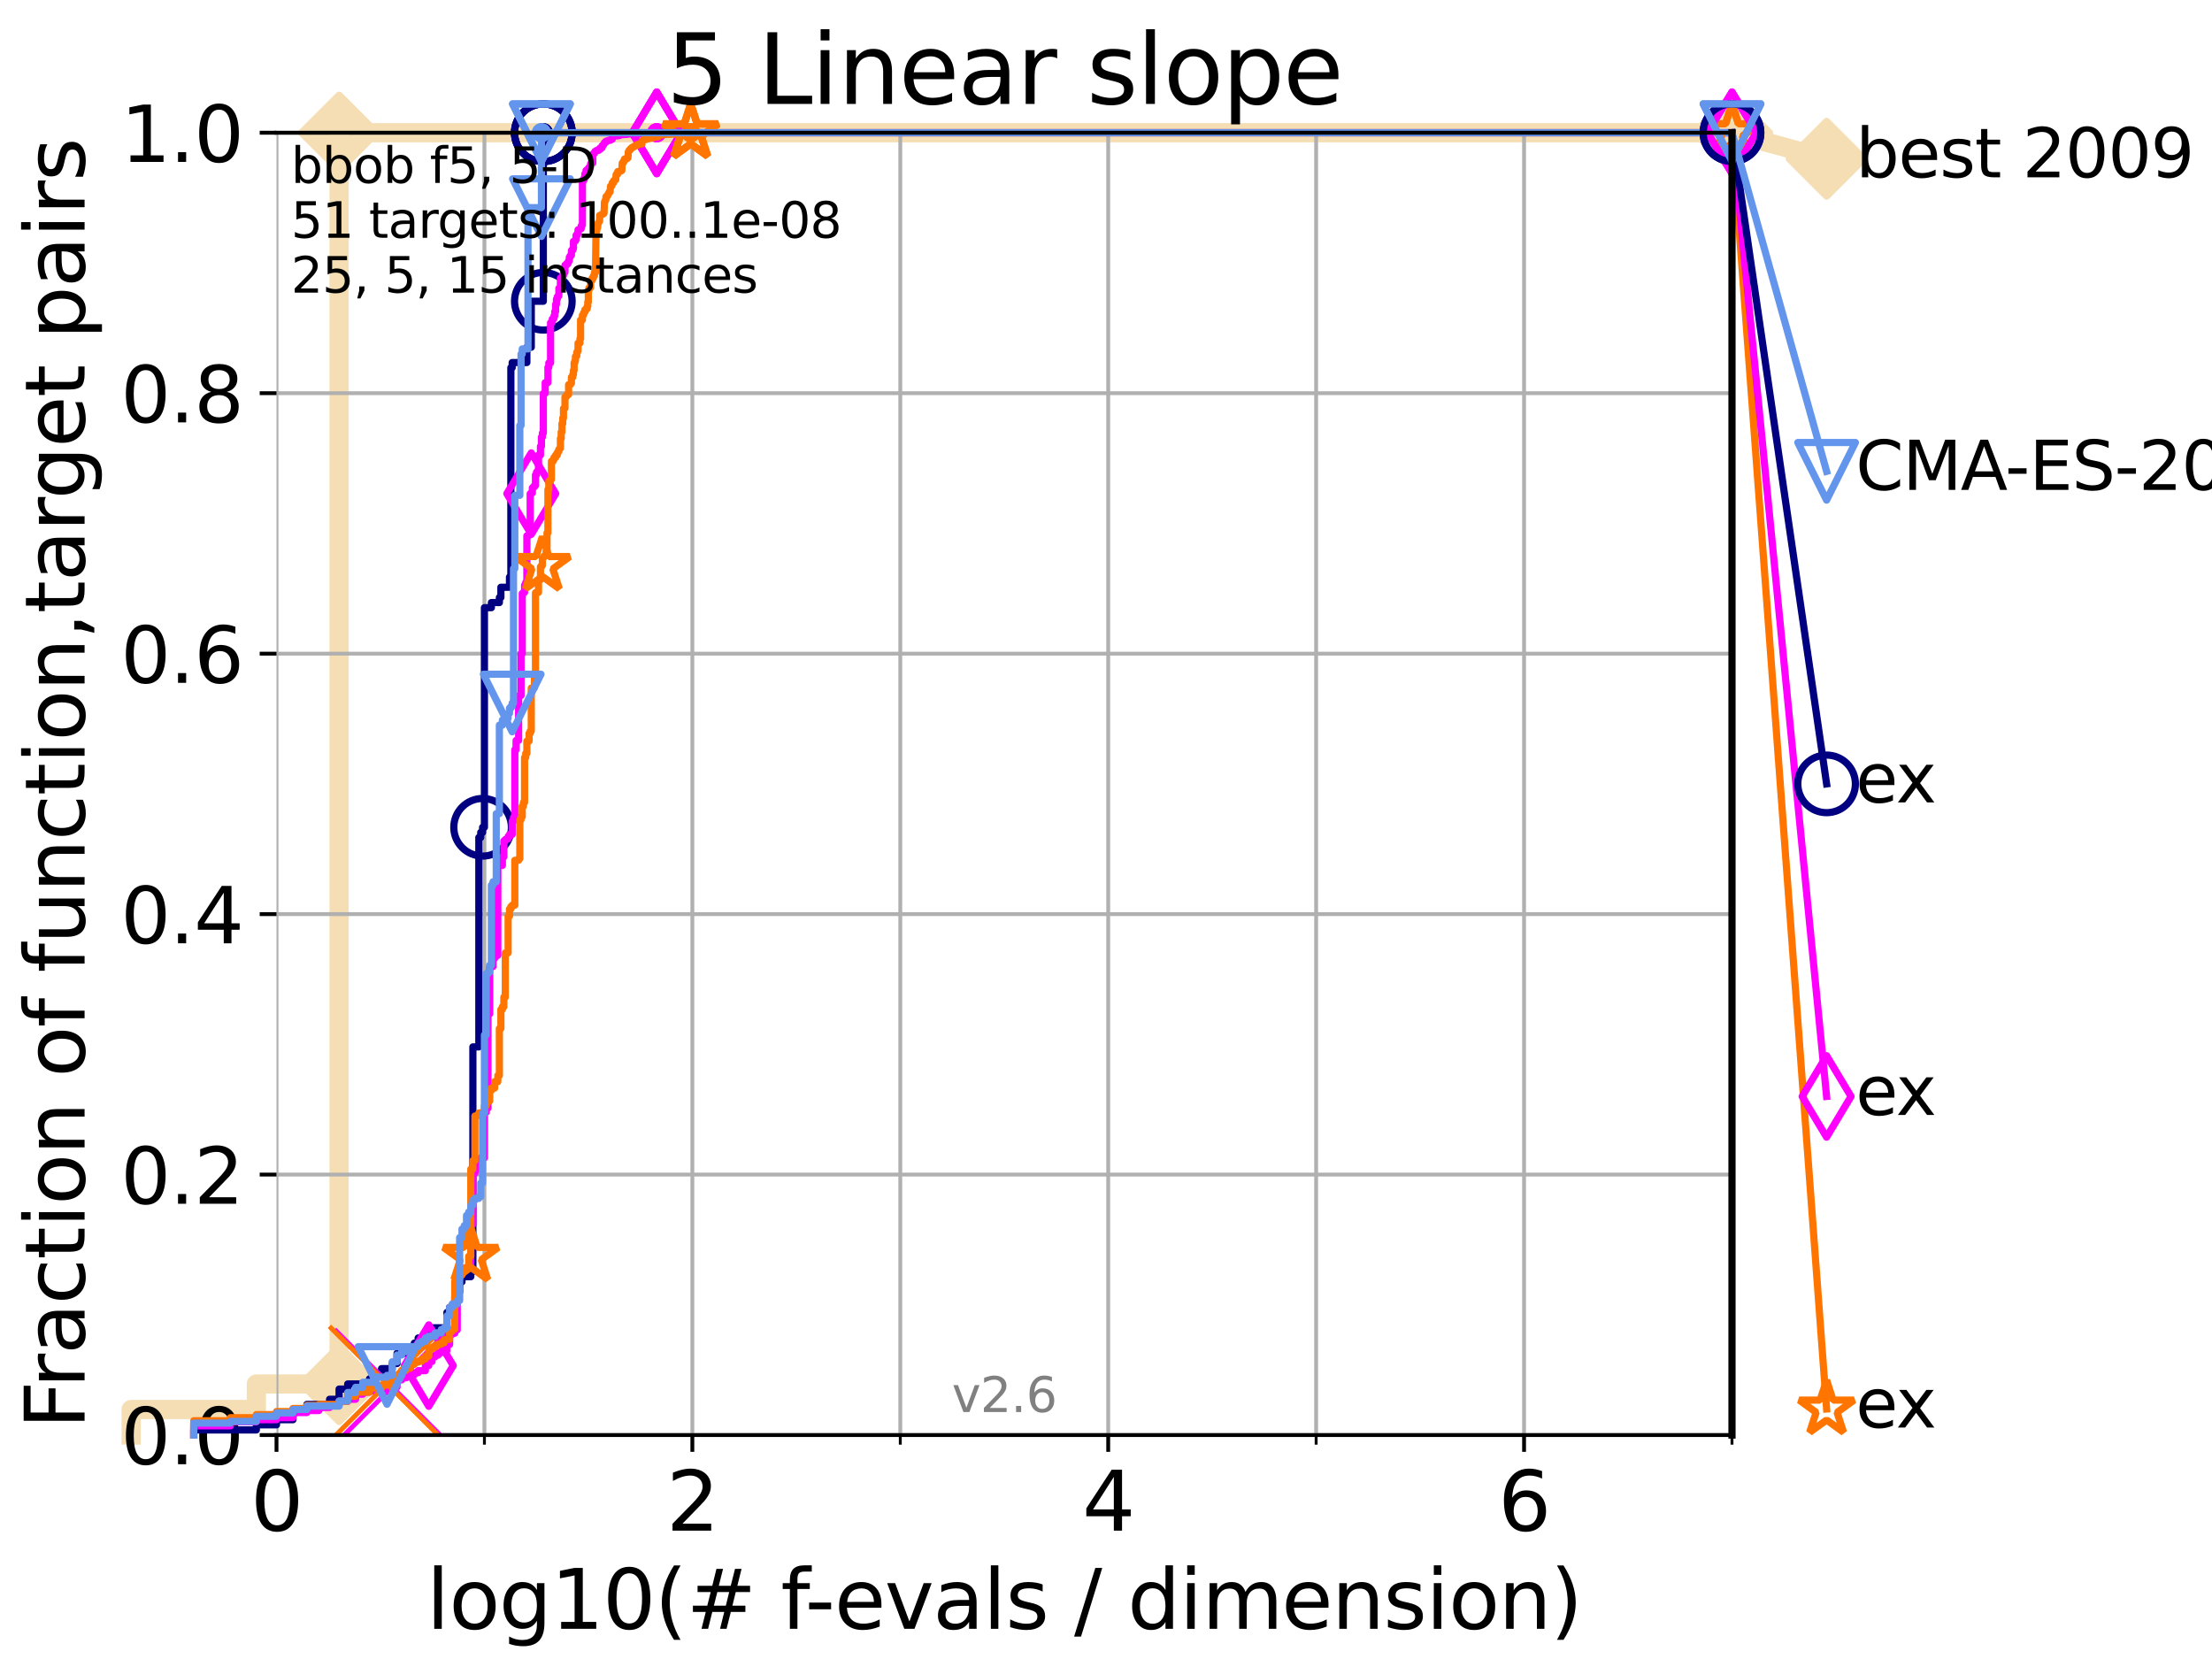 <?xml version="1.0" encoding="utf-8" standalone="no"?>
<!DOCTYPE svg PUBLIC "-//W3C//DTD SVG 1.1//EN"
  "http://www.w3.org/Graphics/SVG/1.1/DTD/svg11.dtd">
<svg xmlns:xlink="http://www.w3.org/1999/xlink" width="460.8pt" height="345.6pt" viewBox="0 0 460.8 345.6" xmlns="http://www.w3.org/2000/svg" version="1.1">
 <defs>
  <style type="text/css">*{stroke-linejoin: round; stroke-linecap: butt}</style>
 </defs>
 <g id="figure_1">
  <g id="patch_1">
   <path d="M 0 345.6 
L 460.8 345.6 
L 460.8 0 
L 0 0 
z
" style="fill: #ffffff"/>
  </g>
  <g id="axes_1">
   <g id="patch_2">
    <path d="M 57.6 298.944 
L 360.806 298.944 
L 360.806 27.648 
L 57.6 27.648 
z
" style="fill: #ffffff"/>
   </g>
   <g id="line2d_1">
    <path d="M 27.324 298.944 
L 27.324 293.624 
L 53.402 293.624 
L 53.402 288.305 
L 70.639 288.305 
L 70.639 27.648 
L 360.806 27.648 
" style="fill: none; stroke: #f5deb3; stroke-width: 4; stroke-linecap: square"/>
   </g>
   <g id="line2d_2">
    <defs>
     <path id="m65967131f4" d="M -0 7.778 
L 7.778 0 
L 0 -7.778 
L -7.778 -0 
z
" style="stroke: #f5deb3; stroke-width: 1.5; stroke-linejoin: miter"/>
    </defs>
    <g>
     <use xlink:href="#m65967131f4" x="70.639" y="288.305" style="fill: #f5deb3; stroke: #f5deb3; stroke-width: 1.5; stroke-linejoin: miter"/>
     <use xlink:href="#m65967131f4" x="70.639" y="288.305" style="fill: #f5deb3; stroke: #f5deb3; stroke-width: 1.5; stroke-linejoin: miter"/>
     <use xlink:href="#m65967131f4" x="70.639" y="27.648" style="fill: #f5deb3; stroke: #f5deb3; stroke-width: 1.5; stroke-linejoin: miter"/>
     <use xlink:href="#m65967131f4" x="70.639" y="27.648" style="fill: #f5deb3; stroke: #f5deb3; stroke-width: 1.5; stroke-linejoin: miter"/>
     <use xlink:href="#m65967131f4" x="360.806" y="27.648" style="fill: #f5deb3; stroke: #f5deb3; stroke-width: 1.5; stroke-linejoin: miter"/>
    </g>
   </g>
   <g id="line2d_3">
    <path style="fill: none; stroke: #f5deb3; stroke-width: 4; stroke-linecap: square"/>
    <g/>
   </g>
   <g id="line2d_4">
    <path d="M 360.806 27.648 
L 380.515 33.074 
" style="fill: none; stroke: #f5deb3; stroke-width: 4; stroke-linecap: square"/>
    <g>
     <use xlink:href="#m65967131f4" x="360.806" y="27.648" style="fill: #f5deb3; stroke: #f5deb3; stroke-width: 1.5; stroke-linejoin: miter"/>
     <use xlink:href="#m65967131f4" x="380.515" y="33.074" style="fill: #f5deb3; stroke: #f5deb3; stroke-width: 1.5; stroke-linejoin: miter"/>
    </g>
   </g>
   <g id="matplotlib.axis_1">
    <g id="xtick_1">
     <g id="line2d_5">
      <path d="M 57.6 298.944 
L 57.6 27.648 
" clip-path="url(#pefb08c4f95)" style="fill: none; stroke: #b0b0b0; stroke-width: 0.8; stroke-linecap: square"/>
     </g>
     <g id="line2d_6">
      <defs>
       <path id="m9348817c17" d="M 0 0 
L 0 3.5 
" style="stroke: #000000; stroke-width: 0.8"/>
      </defs>
      <g>
       <use xlink:href="#m9348817c17" x="57.6" y="298.944" style="stroke: #000000; stroke-width: 0.8"/>
      </g>
     </g>
     <g id="text_1">
      <!-- 0 -->
      <g transform="translate(52.192 318.861)scale(0.17 -0.17)">
       <defs>
        <path id="DejaVuSans-30" d="M 2034 4250 
Q 1547 4250 1301 3770 
Q 1056 3291 1056 2328 
Q 1056 1369 1301 889 
Q 1547 409 2034 409 
Q 2525 409 2770 889 
Q 3016 1369 3016 2328 
Q 3016 3291 2770 3770 
Q 2525 4250 2034 4250 
z
M 2034 4750 
Q 2819 4750 3233 4129 
Q 3647 3509 3647 2328 
Q 3647 1150 3233 529 
Q 2819 -91 2034 -91 
Q 1250 -91 836 529 
Q 422 1150 422 2328 
Q 422 3509 836 4129 
Q 1250 4750 2034 4750 
z
" transform="scale(0.016)"/>
       </defs>
       <use xlink:href="#DejaVuSans-30"/>
      </g>
     </g>
    </g>
    <g id="xtick_2">
     <g id="line2d_7">
      <path d="M 144.23 298.944 
L 144.23 27.648 
" clip-path="url(#pefb08c4f95)" style="fill: none; stroke: #b0b0b0; stroke-width: 0.8; stroke-linecap: square"/>
     </g>
     <g id="line2d_8">
      <g>
       <use xlink:href="#m9348817c17" x="144.23" y="298.944" style="stroke: #000000; stroke-width: 0.8"/>
      </g>
     </g>
     <g id="text_2">
      <!-- 2 -->
      <g transform="translate(138.822 318.861)scale(0.17 -0.17)">
       <defs>
        <path id="DejaVuSans-32" d="M 1228 531 
L 3431 531 
L 3431 0 
L 469 0 
L 469 531 
Q 828 903 1448 1529 
Q 2069 2156 2228 2338 
Q 2531 2678 2651 2914 
Q 2772 3150 2772 3378 
Q 2772 3750 2511 3984 
Q 2250 4219 1831 4219 
Q 1534 4219 1204 4116 
Q 875 4013 500 3803 
L 500 4441 
Q 881 4594 1212 4672 
Q 1544 4750 1819 4750 
Q 2544 4750 2975 4387 
Q 3406 4025 3406 3419 
Q 3406 3131 3298 2873 
Q 3191 2616 2906 2266 
Q 2828 2175 2409 1742 
Q 1991 1309 1228 531 
z
" transform="scale(0.016)"/>
       </defs>
       <use xlink:href="#DejaVuSans-32"/>
      </g>
     </g>
    </g>
    <g id="xtick_3">
     <g id="line2d_9">
      <path d="M 230.861 298.944 
L 230.861 27.648 
" clip-path="url(#pefb08c4f95)" style="fill: none; stroke: #b0b0b0; stroke-width: 0.8; stroke-linecap: square"/>
     </g>
     <g id="line2d_10">
      <g>
       <use xlink:href="#m9348817c17" x="230.861" y="298.944" style="stroke: #000000; stroke-width: 0.8"/>
      </g>
     </g>
     <g id="text_3">
      <!-- 4 -->
      <g transform="translate(225.453 318.861)scale(0.17 -0.17)">
       <defs>
        <path id="DejaVuSans-34" d="M 2419 4116 
L 825 1625 
L 2419 1625 
L 2419 4116 
z
M 2253 4666 
L 3047 4666 
L 3047 1625 
L 3713 1625 
L 3713 1100 
L 3047 1100 
L 3047 0 
L 2419 0 
L 2419 1100 
L 313 1100 
L 313 1709 
L 2253 4666 
z
" transform="scale(0.016)"/>
       </defs>
       <use xlink:href="#DejaVuSans-34"/>
      </g>
     </g>
    </g>
    <g id="xtick_4">
     <g id="line2d_11">
      <path d="M 317.491 298.944 
L 317.491 27.648 
" clip-path="url(#pefb08c4f95)" style="fill: none; stroke: #b0b0b0; stroke-width: 0.8; stroke-linecap: square"/>
     </g>
     <g id="line2d_12">
      <g>
       <use xlink:href="#m9348817c17" x="317.491" y="298.944" style="stroke: #000000; stroke-width: 0.8"/>
      </g>
     </g>
     <g id="text_4">
      <!-- 6 -->
      <g transform="translate(312.083 318.861)scale(0.17 -0.17)">
       <defs>
        <path id="DejaVuSans-36" d="M 2113 2584 
Q 1688 2584 1439 2293 
Q 1191 2003 1191 1497 
Q 1191 994 1439 701 
Q 1688 409 2113 409 
Q 2538 409 2786 701 
Q 3034 994 3034 1497 
Q 3034 2003 2786 2293 
Q 2538 2584 2113 2584 
z
M 3366 4563 
L 3366 3988 
Q 3128 4100 2886 4159 
Q 2644 4219 2406 4219 
Q 1781 4219 1451 3797 
Q 1122 3375 1075 2522 
Q 1259 2794 1537 2939 
Q 1816 3084 2150 3084 
Q 2853 3084 3261 2657 
Q 3669 2231 3669 1497 
Q 3669 778 3244 343 
Q 2819 -91 2113 -91 
Q 1303 -91 875 529 
Q 447 1150 447 2328 
Q 447 3434 972 4092 
Q 1497 4750 2381 4750 
Q 2619 4750 2861 4703 
Q 3103 4656 3366 4563 
z
" transform="scale(0.016)"/>
       </defs>
       <use xlink:href="#DejaVuSans-36"/>
      </g>
     </g>
    </g>
    <g id="xtick_5">
     <g id="line2d_13">
      <path d="M 100.915 298.944 
L 100.915 27.648 
" clip-path="url(#pefb08c4f95)" style="fill: none; stroke: #b0b0b0; stroke-width: 0.8; stroke-linecap: square"/>
     </g>
     <g id="line2d_14">
      <defs>
       <path id="m653cf1a905" d="M 0 0 
L 0 2 
" style="stroke: #000000; stroke-width: 0.6"/>
      </defs>
      <g>
       <use xlink:href="#m653cf1a905" x="100.915" y="298.944" style="stroke: #000000; stroke-width: 0.6"/>
      </g>
     </g>
    </g>
    <g id="xtick_6">
     <g id="line2d_15">
      <path d="M 187.546 298.944 
L 187.546 27.648 
" clip-path="url(#pefb08c4f95)" style="fill: none; stroke: #b0b0b0; stroke-width: 0.8; stroke-linecap: square"/>
     </g>
     <g id="line2d_16">
      <g>
       <use xlink:href="#m653cf1a905" x="187.546" y="298.944" style="stroke: #000000; stroke-width: 0.6"/>
      </g>
     </g>
    </g>
    <g id="xtick_7">
     <g id="line2d_17">
      <path d="M 274.176 298.944 
L 274.176 27.648 
" clip-path="url(#pefb08c4f95)" style="fill: none; stroke: #b0b0b0; stroke-width: 0.8; stroke-linecap: square"/>
     </g>
     <g id="line2d_18">
      <g>
       <use xlink:href="#m653cf1a905" x="274.176" y="298.944" style="stroke: #000000; stroke-width: 0.6"/>
      </g>
     </g>
    </g>
    <g id="xtick_8">
     <g id="line2d_19">
      <path d="M 360.806 298.944 
L 360.806 27.648 
" clip-path="url(#pefb08c4f95)" style="fill: none; stroke: #b0b0b0; stroke-width: 0.8; stroke-linecap: square"/>
     </g>
     <g id="line2d_20">
      <g>
       <use xlink:href="#m653cf1a905" x="360.806" y="298.944" style="stroke: #000000; stroke-width: 0.6"/>
      </g>
     </g>
    </g>
    <g id="text_5">
     <!-- log10(# f-evals / dimension) -->
     <g transform="translate(88.823 339.314)scale(0.17 -0.17)">
      <defs>
       <path id="DejaVuSans-6c" d="M 603 4863 
L 1178 4863 
L 1178 0 
L 603 0 
L 603 4863 
z
" transform="scale(0.016)"/>
       <path id="DejaVuSans-6f" d="M 1959 3097 
Q 1497 3097 1228 2736 
Q 959 2375 959 1747 
Q 959 1119 1226 758 
Q 1494 397 1959 397 
Q 2419 397 2687 759 
Q 2956 1122 2956 1747 
Q 2956 2369 2687 2733 
Q 2419 3097 1959 3097 
z
M 1959 3584 
Q 2709 3584 3137 3096 
Q 3566 2609 3566 1747 
Q 3566 888 3137 398 
Q 2709 -91 1959 -91 
Q 1206 -91 779 398 
Q 353 888 353 1747 
Q 353 2609 779 3096 
Q 1206 3584 1959 3584 
z
" transform="scale(0.016)"/>
       <path id="DejaVuSans-67" d="M 2906 1791 
Q 2906 2416 2648 2759 
Q 2391 3103 1925 3103 
Q 1463 3103 1205 2759 
Q 947 2416 947 1791 
Q 947 1169 1205 825 
Q 1463 481 1925 481 
Q 2391 481 2648 825 
Q 2906 1169 2906 1791 
z
M 3481 434 
Q 3481 -459 3084 -895 
Q 2688 -1331 1869 -1331 
Q 1566 -1331 1297 -1286 
Q 1028 -1241 775 -1147 
L 775 -588 
Q 1028 -725 1275 -790 
Q 1522 -856 1778 -856 
Q 2344 -856 2625 -561 
Q 2906 -266 2906 331 
L 2906 616 
Q 2728 306 2450 153 
Q 2172 0 1784 0 
Q 1141 0 747 490 
Q 353 981 353 1791 
Q 353 2603 747 3093 
Q 1141 3584 1784 3584 
Q 2172 3584 2450 3431 
Q 2728 3278 2906 2969 
L 2906 3500 
L 3481 3500 
L 3481 434 
z
" transform="scale(0.016)"/>
       <path id="DejaVuSans-31" d="M 794 531 
L 1825 531 
L 1825 4091 
L 703 3866 
L 703 4441 
L 1819 4666 
L 2450 4666 
L 2450 531 
L 3481 531 
L 3481 0 
L 794 0 
L 794 531 
z
" transform="scale(0.016)"/>
       <path id="DejaVuSans-28" d="M 1984 4856 
Q 1566 4138 1362 3434 
Q 1159 2731 1159 2009 
Q 1159 1288 1364 580 
Q 1569 -128 1984 -844 
L 1484 -844 
Q 1016 -109 783 600 
Q 550 1309 550 2009 
Q 550 2706 781 3412 
Q 1013 4119 1484 4856 
L 1984 4856 
z
" transform="scale(0.016)"/>
       <path id="DejaVuSans-23" d="M 3272 2816 
L 2363 2816 
L 2100 1772 
L 3016 1772 
L 3272 2816 
z
M 2803 4594 
L 2478 3297 
L 3391 3297 
L 3719 4594 
L 4219 4594 
L 3897 3297 
L 4872 3297 
L 4872 2816 
L 3775 2816 
L 3519 1772 
L 4513 1772 
L 4513 1294 
L 3397 1294 
L 3072 0 
L 2572 0 
L 2894 1294 
L 1978 1294 
L 1656 0 
L 1153 0 
L 1478 1294 
L 494 1294 
L 494 1772 
L 1594 1772 
L 1856 2816 
L 850 2816 
L 850 3297 
L 1978 3297 
L 2297 4594 
L 2803 4594 
z
" transform="scale(0.016)"/>
       <path id="DejaVuSans-20" transform="scale(0.016)"/>
       <path id="DejaVuSans-66" d="M 2375 4863 
L 2375 4384 
L 1825 4384 
Q 1516 4384 1395 4259 
Q 1275 4134 1275 3809 
L 1275 3500 
L 2222 3500 
L 2222 3053 
L 1275 3053 
L 1275 0 
L 697 0 
L 697 3053 
L 147 3053 
L 147 3500 
L 697 3500 
L 697 3744 
Q 697 4328 969 4595 
Q 1241 4863 1831 4863 
L 2375 4863 
z
" transform="scale(0.016)"/>
       <path id="DejaVuSans-2d" d="M 313 2009 
L 1997 2009 
L 1997 1497 
L 313 1497 
L 313 2009 
z
" transform="scale(0.016)"/>
       <path id="DejaVuSans-65" d="M 3597 1894 
L 3597 1613 
L 953 1613 
Q 991 1019 1311 708 
Q 1631 397 2203 397 
Q 2534 397 2845 478 
Q 3156 559 3463 722 
L 3463 178 
Q 3153 47 2828 -22 
Q 2503 -91 2169 -91 
Q 1331 -91 842 396 
Q 353 884 353 1716 
Q 353 2575 817 3079 
Q 1281 3584 2069 3584 
Q 2775 3584 3186 3129 
Q 3597 2675 3597 1894 
z
M 3022 2063 
Q 3016 2534 2758 2815 
Q 2500 3097 2075 3097 
Q 1594 3097 1305 2825 
Q 1016 2553 972 2059 
L 3022 2063 
z
" transform="scale(0.016)"/>
       <path id="DejaVuSans-76" d="M 191 3500 
L 800 3500 
L 1894 563 
L 2988 3500 
L 3597 3500 
L 2284 0 
L 1503 0 
L 191 3500 
z
" transform="scale(0.016)"/>
       <path id="DejaVuSans-61" d="M 2194 1759 
Q 1497 1759 1228 1600 
Q 959 1441 959 1056 
Q 959 750 1161 570 
Q 1363 391 1709 391 
Q 2188 391 2477 730 
Q 2766 1069 2766 1631 
L 2766 1759 
L 2194 1759 
z
M 3341 1997 
L 3341 0 
L 2766 0 
L 2766 531 
Q 2569 213 2275 61 
Q 1981 -91 1556 -91 
Q 1019 -91 701 211 
Q 384 513 384 1019 
Q 384 1609 779 1909 
Q 1175 2209 1959 2209 
L 2766 2209 
L 2766 2266 
Q 2766 2663 2505 2880 
Q 2244 3097 1772 3097 
Q 1472 3097 1187 3025 
Q 903 2953 641 2809 
L 641 3341 
Q 956 3463 1253 3523 
Q 1550 3584 1831 3584 
Q 2591 3584 2966 3190 
Q 3341 2797 3341 1997 
z
" transform="scale(0.016)"/>
       <path id="DejaVuSans-73" d="M 2834 3397 
L 2834 2853 
Q 2591 2978 2328 3040 
Q 2066 3103 1784 3103 
Q 1356 3103 1142 2972 
Q 928 2841 928 2578 
Q 928 2378 1081 2264 
Q 1234 2150 1697 2047 
L 1894 2003 
Q 2506 1872 2764 1633 
Q 3022 1394 3022 966 
Q 3022 478 2636 193 
Q 2250 -91 1575 -91 
Q 1294 -91 989 -36 
Q 684 19 347 128 
L 347 722 
Q 666 556 975 473 
Q 1284 391 1588 391 
Q 1994 391 2212 530 
Q 2431 669 2431 922 
Q 2431 1156 2273 1281 
Q 2116 1406 1581 1522 
L 1381 1569 
Q 847 1681 609 1914 
Q 372 2147 372 2553 
Q 372 3047 722 3315 
Q 1072 3584 1716 3584 
Q 2034 3584 2315 3537 
Q 2597 3491 2834 3397 
z
" transform="scale(0.016)"/>
       <path id="DejaVuSans-2f" d="M 1625 4666 
L 2156 4666 
L 531 -594 
L 0 -594 
L 1625 4666 
z
" transform="scale(0.016)"/>
       <path id="DejaVuSans-64" d="M 2906 2969 
L 2906 4863 
L 3481 4863 
L 3481 0 
L 2906 0 
L 2906 525 
Q 2725 213 2448 61 
Q 2172 -91 1784 -91 
Q 1150 -91 751 415 
Q 353 922 353 1747 
Q 353 2572 751 3078 
Q 1150 3584 1784 3584 
Q 2172 3584 2448 3432 
Q 2725 3281 2906 2969 
z
M 947 1747 
Q 947 1113 1208 752 
Q 1469 391 1925 391 
Q 2381 391 2643 752 
Q 2906 1113 2906 1747 
Q 2906 2381 2643 2742 
Q 2381 3103 1925 3103 
Q 1469 3103 1208 2742 
Q 947 2381 947 1747 
z
" transform="scale(0.016)"/>
       <path id="DejaVuSans-69" d="M 603 3500 
L 1178 3500 
L 1178 0 
L 603 0 
L 603 3500 
z
M 603 4863 
L 1178 4863 
L 1178 4134 
L 603 4134 
L 603 4863 
z
" transform="scale(0.016)"/>
       <path id="DejaVuSans-6d" d="M 3328 2828 
Q 3544 3216 3844 3400 
Q 4144 3584 4550 3584 
Q 5097 3584 5394 3201 
Q 5691 2819 5691 2113 
L 5691 0 
L 5113 0 
L 5113 2094 
Q 5113 2597 4934 2840 
Q 4756 3084 4391 3084 
Q 3944 3084 3684 2787 
Q 3425 2491 3425 1978 
L 3425 0 
L 2847 0 
L 2847 2094 
Q 2847 2600 2669 2842 
Q 2491 3084 2119 3084 
Q 1678 3084 1418 2786 
Q 1159 2488 1159 1978 
L 1159 0 
L 581 0 
L 581 3500 
L 1159 3500 
L 1159 2956 
Q 1356 3278 1631 3431 
Q 1906 3584 2284 3584 
Q 2666 3584 2933 3390 
Q 3200 3197 3328 2828 
z
" transform="scale(0.016)"/>
       <path id="DejaVuSans-6e" d="M 3513 2113 
L 3513 0 
L 2938 0 
L 2938 2094 
Q 2938 2591 2744 2837 
Q 2550 3084 2163 3084 
Q 1697 3084 1428 2787 
Q 1159 2491 1159 1978 
L 1159 0 
L 581 0 
L 581 3500 
L 1159 3500 
L 1159 2956 
Q 1366 3272 1645 3428 
Q 1925 3584 2291 3584 
Q 2894 3584 3203 3211 
Q 3513 2838 3513 2113 
z
" transform="scale(0.016)"/>
       <path id="DejaVuSans-29" d="M 513 4856 
L 1013 4856 
Q 1481 4119 1714 3412 
Q 1947 2706 1947 2009 
Q 1947 1309 1714 600 
Q 1481 -109 1013 -844 
L 513 -844 
Q 928 -128 1133 580 
Q 1338 1288 1338 2009 
Q 1338 2731 1133 3434 
Q 928 4138 513 4856 
z
" transform="scale(0.016)"/>
      </defs>
      <use xlink:href="#DejaVuSans-6c"/>
      <use xlink:href="#DejaVuSans-6f" x="27.783"/>
      <use xlink:href="#DejaVuSans-67" x="88.965"/>
      <use xlink:href="#DejaVuSans-31" x="152.441"/>
      <use xlink:href="#DejaVuSans-30" x="216.064"/>
      <use xlink:href="#DejaVuSans-28" x="279.688"/>
      <use xlink:href="#DejaVuSans-23" x="318.701"/>
      <use xlink:href="#DejaVuSans-20" x="402.49"/>
      <use xlink:href="#DejaVuSans-66" x="434.277"/>
      <use xlink:href="#DejaVuSans-2d" x="463.982"/>
      <use xlink:href="#DejaVuSans-65" x="500.066"/>
      <use xlink:href="#DejaVuSans-76" x="561.59"/>
      <use xlink:href="#DejaVuSans-61" x="620.77"/>
      <use xlink:href="#DejaVuSans-6c" x="682.049"/>
      <use xlink:href="#DejaVuSans-73" x="709.832"/>
      <use xlink:href="#DejaVuSans-20" x="761.932"/>
      <use xlink:href="#DejaVuSans-2f" x="793.719"/>
      <use xlink:href="#DejaVuSans-20" x="827.41"/>
      <use xlink:href="#DejaVuSans-64" x="859.197"/>
      <use xlink:href="#DejaVuSans-69" x="922.674"/>
      <use xlink:href="#DejaVuSans-6d" x="950.457"/>
      <use xlink:href="#DejaVuSans-65" x="1047.869"/>
      <use xlink:href="#DejaVuSans-6e" x="1109.393"/>
      <use xlink:href="#DejaVuSans-73" x="1172.771"/>
      <use xlink:href="#DejaVuSans-69" x="1224.871"/>
      <use xlink:href="#DejaVuSans-6f" x="1252.654"/>
      <use xlink:href="#DejaVuSans-6e" x="1313.836"/>
      <use xlink:href="#DejaVuSans-29" x="1377.215"/>
     </g>
    </g>
   </g>
   <g id="matplotlib.axis_2">
    <g id="ytick_1">
     <g id="line2d_21">
      <path d="M 57.6 298.944 
L 360.806 298.944 
" clip-path="url(#pefb08c4f95)" style="fill: none; stroke: #b0b0b0; stroke-width: 0.8; stroke-linecap: square"/>
     </g>
     <g id="line2d_22">
      <defs>
       <path id="mb9657e62e6" d="M 0 0 
L -3.5 0 
" style="stroke: #000000; stroke-width: 0.8"/>
      </defs>
      <g>
       <use xlink:href="#mb9657e62e6" x="57.6" y="298.944" style="stroke: #000000; stroke-width: 0.8"/>
      </g>
     </g>
     <g id="text_6">
      <!-- 0.0 -->
      <g transform="translate(25.155 305.023)scale(0.16 -0.16)">
       <defs>
        <path id="DejaVuSans-2e" d="M 684 794 
L 1344 794 
L 1344 0 
L 684 0 
L 684 794 
z
" transform="scale(0.016)"/>
       </defs>
       <use xlink:href="#DejaVuSans-30"/>
       <use xlink:href="#DejaVuSans-2e" x="63.623"/>
       <use xlink:href="#DejaVuSans-30" x="95.41"/>
      </g>
     </g>
    </g>
    <g id="ytick_2">
     <g id="line2d_23">
      <path d="M 57.6 244.685 
L 360.806 244.685 
" clip-path="url(#pefb08c4f95)" style="fill: none; stroke: #b0b0b0; stroke-width: 0.8; stroke-linecap: square"/>
     </g>
     <g id="line2d_24">
      <g>
       <use xlink:href="#mb9657e62e6" x="57.6" y="244.685" style="stroke: #000000; stroke-width: 0.8"/>
      </g>
     </g>
     <g id="text_7">
      <!-- 0.2 -->
      <g transform="translate(25.155 250.764)scale(0.16 -0.16)">
       <use xlink:href="#DejaVuSans-30"/>
       <use xlink:href="#DejaVuSans-2e" x="63.623"/>
       <use xlink:href="#DejaVuSans-32" x="95.41"/>
      </g>
     </g>
    </g>
    <g id="ytick_3">
     <g id="line2d_25">
      <path d="M 57.6 190.426 
L 360.806 190.426 
" clip-path="url(#pefb08c4f95)" style="fill: none; stroke: #b0b0b0; stroke-width: 0.8; stroke-linecap: square"/>
     </g>
     <g id="line2d_26">
      <g>
       <use xlink:href="#mb9657e62e6" x="57.6" y="190.426" style="stroke: #000000; stroke-width: 0.8"/>
      </g>
     </g>
     <g id="text_8">
      <!-- 0.4 -->
      <g transform="translate(25.155 196.504)scale(0.16 -0.16)">
       <use xlink:href="#DejaVuSans-30"/>
       <use xlink:href="#DejaVuSans-2e" x="63.623"/>
       <use xlink:href="#DejaVuSans-34" x="95.41"/>
      </g>
     </g>
    </g>
    <g id="ytick_4">
     <g id="line2d_27">
      <path d="M 57.6 136.166 
L 360.806 136.166 
" clip-path="url(#pefb08c4f95)" style="fill: none; stroke: #b0b0b0; stroke-width: 0.8; stroke-linecap: square"/>
     </g>
     <g id="line2d_28">
      <g>
       <use xlink:href="#mb9657e62e6" x="57.6" y="136.166" style="stroke: #000000; stroke-width: 0.8"/>
      </g>
     </g>
     <g id="text_9">
      <!-- 0.6 -->
      <g transform="translate(25.155 142.245)scale(0.16 -0.16)">
       <use xlink:href="#DejaVuSans-30"/>
       <use xlink:href="#DejaVuSans-2e" x="63.623"/>
       <use xlink:href="#DejaVuSans-36" x="95.41"/>
      </g>
     </g>
    </g>
    <g id="ytick_5">
     <g id="line2d_29">
      <path d="M 57.6 81.907 
L 360.806 81.907 
" clip-path="url(#pefb08c4f95)" style="fill: none; stroke: #b0b0b0; stroke-width: 0.8; stroke-linecap: square"/>
     </g>
     <g id="line2d_30">
      <g>
       <use xlink:href="#mb9657e62e6" x="57.6" y="81.907" style="stroke: #000000; stroke-width: 0.8"/>
      </g>
     </g>
     <g id="text_10">
      <!-- 0.8 -->
      <g transform="translate(25.155 87.986)scale(0.16 -0.16)">
       <defs>
        <path id="DejaVuSans-38" d="M 2034 2216 
Q 1584 2216 1326 1975 
Q 1069 1734 1069 1313 
Q 1069 891 1326 650 
Q 1584 409 2034 409 
Q 2484 409 2743 651 
Q 3003 894 3003 1313 
Q 3003 1734 2745 1975 
Q 2488 2216 2034 2216 
z
M 1403 2484 
Q 997 2584 770 2862 
Q 544 3141 544 3541 
Q 544 4100 942 4425 
Q 1341 4750 2034 4750 
Q 2731 4750 3128 4425 
Q 3525 4100 3525 3541 
Q 3525 3141 3298 2862 
Q 3072 2584 2669 2484 
Q 3125 2378 3379 2068 
Q 3634 1759 3634 1313 
Q 3634 634 3220 271 
Q 2806 -91 2034 -91 
Q 1263 -91 848 271 
Q 434 634 434 1313 
Q 434 1759 690 2068 
Q 947 2378 1403 2484 
z
M 1172 3481 
Q 1172 3119 1398 2916 
Q 1625 2713 2034 2713 
Q 2441 2713 2670 2916 
Q 2900 3119 2900 3481 
Q 2900 3844 2670 4047 
Q 2441 4250 2034 4250 
Q 1625 4250 1398 4047 
Q 1172 3844 1172 3481 
z
" transform="scale(0.016)"/>
       </defs>
       <use xlink:href="#DejaVuSans-30"/>
       <use xlink:href="#DejaVuSans-2e" x="63.623"/>
       <use xlink:href="#DejaVuSans-38" x="95.41"/>
      </g>
     </g>
    </g>
    <g id="ytick_6">
     <g id="line2d_31">
      <path d="M 57.6 27.648 
L 360.806 27.648 
" clip-path="url(#pefb08c4f95)" style="fill: none; stroke: #b0b0b0; stroke-width: 0.8; stroke-linecap: square"/>
     </g>
     <g id="line2d_32">
      <g>
       <use xlink:href="#mb9657e62e6" x="57.6" y="27.648" style="stroke: #000000; stroke-width: 0.8"/>
      </g>
     </g>
     <g id="text_11">
      <!-- 1.0 -->
      <g transform="translate(25.155 33.727)scale(0.16 -0.16)">
       <use xlink:href="#DejaVuSans-31"/>
       <use xlink:href="#DejaVuSans-2e" x="63.623"/>
       <use xlink:href="#DejaVuSans-30" x="95.41"/>
      </g>
     </g>
    </g>
    <g id="text_12">
     <!-- Fraction of function,target pairs -->
     <g transform="translate(17.62 297.681)rotate(-90)scale(0.17 -0.17)">
      <defs>
       <path id="DejaVuSans-46" d="M 628 4666 
L 3309 4666 
L 3309 4134 
L 1259 4134 
L 1259 2759 
L 3109 2759 
L 3109 2228 
L 1259 2228 
L 1259 0 
L 628 0 
L 628 4666 
z
" transform="scale(0.016)"/>
       <path id="DejaVuSans-72" d="M 2631 2963 
Q 2534 3019 2420 3045 
Q 2306 3072 2169 3072 
Q 1681 3072 1420 2755 
Q 1159 2438 1159 1844 
L 1159 0 
L 581 0 
L 581 3500 
L 1159 3500 
L 1159 2956 
Q 1341 3275 1631 3429 
Q 1922 3584 2338 3584 
Q 2397 3584 2469 3576 
Q 2541 3569 2628 3553 
L 2631 2963 
z
" transform="scale(0.016)"/>
       <path id="DejaVuSans-63" d="M 3122 3366 
L 3122 2828 
Q 2878 2963 2633 3030 
Q 2388 3097 2138 3097 
Q 1578 3097 1268 2742 
Q 959 2388 959 1747 
Q 959 1106 1268 751 
Q 1578 397 2138 397 
Q 2388 397 2633 464 
Q 2878 531 3122 666 
L 3122 134 
Q 2881 22 2623 -34 
Q 2366 -91 2075 -91 
Q 1284 -91 818 406 
Q 353 903 353 1747 
Q 353 2603 823 3093 
Q 1294 3584 2113 3584 
Q 2378 3584 2631 3529 
Q 2884 3475 3122 3366 
z
" transform="scale(0.016)"/>
       <path id="DejaVuSans-74" d="M 1172 4494 
L 1172 3500 
L 2356 3500 
L 2356 3053 
L 1172 3053 
L 1172 1153 
Q 1172 725 1289 603 
Q 1406 481 1766 481 
L 2356 481 
L 2356 0 
L 1766 0 
Q 1100 0 847 248 
Q 594 497 594 1153 
L 594 3053 
L 172 3053 
L 172 3500 
L 594 3500 
L 594 4494 
L 1172 4494 
z
" transform="scale(0.016)"/>
       <path id="DejaVuSans-75" d="M 544 1381 
L 544 3500 
L 1119 3500 
L 1119 1403 
Q 1119 906 1312 657 
Q 1506 409 1894 409 
Q 2359 409 2629 706 
Q 2900 1003 2900 1516 
L 2900 3500 
L 3475 3500 
L 3475 0 
L 2900 0 
L 2900 538 
Q 2691 219 2414 64 
Q 2138 -91 1772 -91 
Q 1169 -91 856 284 
Q 544 659 544 1381 
z
M 1991 3584 
L 1991 3584 
z
" transform="scale(0.016)"/>
       <path id="DejaVuSans-2c" d="M 750 794 
L 1409 794 
L 1409 256 
L 897 -744 
L 494 -744 
L 750 256 
L 750 794 
z
" transform="scale(0.016)"/>
       <path id="DejaVuSans-70" d="M 1159 525 
L 1159 -1331 
L 581 -1331 
L 581 3500 
L 1159 3500 
L 1159 2969 
Q 1341 3281 1617 3432 
Q 1894 3584 2278 3584 
Q 2916 3584 3314 3078 
Q 3713 2572 3713 1747 
Q 3713 922 3314 415 
Q 2916 -91 2278 -91 
Q 1894 -91 1617 61 
Q 1341 213 1159 525 
z
M 3116 1747 
Q 3116 2381 2855 2742 
Q 2594 3103 2138 3103 
Q 1681 3103 1420 2742 
Q 1159 2381 1159 1747 
Q 1159 1113 1420 752 
Q 1681 391 2138 391 
Q 2594 391 2855 752 
Q 3116 1113 3116 1747 
z
" transform="scale(0.016)"/>
      </defs>
      <use xlink:href="#DejaVuSans-46"/>
      <use xlink:href="#DejaVuSans-72" x="50.27"/>
      <use xlink:href="#DejaVuSans-61" x="91.383"/>
      <use xlink:href="#DejaVuSans-63" x="152.662"/>
      <use xlink:href="#DejaVuSans-74" x="207.643"/>
      <use xlink:href="#DejaVuSans-69" x="246.852"/>
      <use xlink:href="#DejaVuSans-6f" x="274.635"/>
      <use xlink:href="#DejaVuSans-6e" x="335.816"/>
      <use xlink:href="#DejaVuSans-20" x="399.195"/>
      <use xlink:href="#DejaVuSans-6f" x="430.982"/>
      <use xlink:href="#DejaVuSans-66" x="492.164"/>
      <use xlink:href="#DejaVuSans-20" x="527.369"/>
      <use xlink:href="#DejaVuSans-66" x="559.156"/>
      <use xlink:href="#DejaVuSans-75" x="594.361"/>
      <use xlink:href="#DejaVuSans-6e" x="657.74"/>
      <use xlink:href="#DejaVuSans-63" x="721.119"/>
      <use xlink:href="#DejaVuSans-74" x="776.1"/>
      <use xlink:href="#DejaVuSans-69" x="815.309"/>
      <use xlink:href="#DejaVuSans-6f" x="843.092"/>
      <use xlink:href="#DejaVuSans-6e" x="904.273"/>
      <use xlink:href="#DejaVuSans-2c" x="967.652"/>
      <use xlink:href="#DejaVuSans-74" x="999.439"/>
      <use xlink:href="#DejaVuSans-61" x="1038.648"/>
      <use xlink:href="#DejaVuSans-72" x="1099.928"/>
      <use xlink:href="#DejaVuSans-67" x="1139.291"/>
      <use xlink:href="#DejaVuSans-65" x="1202.768"/>
      <use xlink:href="#DejaVuSans-74" x="1264.291"/>
      <use xlink:href="#DejaVuSans-20" x="1303.5"/>
      <use xlink:href="#DejaVuSans-70" x="1335.287"/>
      <use xlink:href="#DejaVuSans-61" x="1398.764"/>
      <use xlink:href="#DejaVuSans-69" x="1460.043"/>
      <use xlink:href="#DejaVuSans-72" x="1487.826"/>
      <use xlink:href="#DejaVuSans-73" x="1528.939"/>
     </g>
    </g>
   </g>
   <g id="line2d_33">
    <defs>
     <path id="mb2847a03ac" d="M 0 1.5 
C 0.398 1.5 0.779 1.342 1.061 1.061 
C 1.342 0.779 1.5 0.398 1.5 0 
C 1.5 -0.398 1.342 -0.779 1.061 -1.061 
C 0.779 -1.342 0.398 -1.5 0 -1.5 
C -0.398 -1.5 -0.779 -1.342 -1.061 -1.061 
C -1.342 -0.779 -1.5 -0.398 -1.5 0 
C -1.5 0.398 -1.342 0.779 -1.061 1.061 
C -0.779 1.342 -0.398 1.5 0 1.5 
z
" style="stroke: #f5deb3"/>
    </defs>
    <g>
     <use xlink:href="#mb2847a03ac" x="70.639" y="27.648" style="fill: #f5deb3; stroke: #f5deb3"/>
     <use xlink:href="#mb2847a03ac" x="70.639" y="27.648" style="fill: #f5deb3; stroke: #f5deb3"/>
    </g>
   </g>
   <g id="line2d_34">
    <defs>
     <path id="ma89354baa4" d="M 0 1.5 
C 0.398 1.5 0.779 1.342 1.061 1.061 
C 1.342 0.779 1.5 0.398 1.5 0 
C 1.5 -0.398 1.342 -0.779 1.061 -1.061 
C 0.779 -1.342 0.398 -1.5 0 -1.5 
C -0.398 -1.5 -0.779 -1.342 -1.061 -1.061 
C -1.342 -0.779 -1.5 -0.398 -1.5 0 
C -1.5 0.398 -1.342 0.779 -1.061 1.061 
C -0.779 1.342 -0.398 1.5 0 1.5 
z
" style="stroke: #000080"/>
    </defs>
    <g>
     <use xlink:href="#ma89354baa4" x="113.186" y="27.648" style="fill: #000080; stroke: #000080"/>
     <use xlink:href="#ma89354baa4" x="113.186" y="27.648" style="fill: #000080; stroke: #000080"/>
    </g>
   </g>
   <g id="line2d_35">
    <path d="M 40.363 298.944 
L 40.363 297.88 
L 53.402 297.88 
L 53.402 296.816 
L 57.6 296.816 
L 57.6 295.752 
L 61.03 295.752 
L 61.03 293.624 
L 63.93 293.624 
L 63.93 292.561 
L 68.657 292.561 
L 68.657 291.497 
L 70.639 291.497 
L 70.639 289.369 
L 72.432 289.369 
L 72.432 288.305 
L 76.969 288.305 
L 76.969 287.241 
L 78.267 287.241 
L 78.267 286.177 
L 79.481 286.177 
L 79.481 285.113 
L 81.696 285.113 
L 81.696 284.049 
L 82.713 284.049 
L 82.713 281.922 
L 85.471 281.922 
L 85.471 280.858 
L 86.307 280.858 
L 86.307 279.794 
L 87.108 279.794 
L 87.108 278.73 
L 88.614 278.73 
L 88.614 277.666 
L 90.008 277.666 
L 90.008 276.602 
L 93.099 276.602 
L 93.099 273.41 
L 93.66 273.41 
L 93.66 272.346 
L 94.736 272.346 
L 94.736 270.219 
L 95.251 270.219 
L 95.251 269.155 
L 95.753 269.155 
L 95.753 267.027 
L 96.241 267.027 
L 96.241 265.963 
L 98.078 265.963 
L 98.078 264.899 
L 98.51 264.899 
L 98.51 218.087 
L 99.751 218.087 
L 99.751 174.467 
L 100.147 174.467 
L 100.147 173.403 
L 100.535 173.403 
L 100.535 172.339 
L 100.915 172.339 
L 100.915 126.591 
L 102.363 126.591 
L 102.363 125.527 
L 104.029 125.527 
L 104.029 124.463 
L 104.345 124.463 
L 104.345 122.336 
L 106.138 122.336 
L 106.138 120.208 
L 106.421 120.208 
L 106.421 76.588 
L 106.699 76.588 
L 106.699 75.524 
L 109.757 75.524 
L 109.757 72.332 
L 110.675 72.332 
L 110.675 62.757 
L 113.186 62.757 
L 113.186 27.648 
L 360.806 27.648 
" style="fill: none; stroke: #000080; stroke-width: 1.5; stroke-linecap: square"/>
   </g>
   <g id="line2d_36">
    <defs>
     <path id="m731bd13ac3" d="M 0 6 
C 1.591 6 3.117 5.368 4.243 4.243 
C 5.368 3.117 6 1.591 6 0 
C 6 -1.591 5.368 -3.117 4.243 -4.243 
C 3.117 -5.368 1.591 -6 0 -6 
C -1.591 -6 -3.117 -5.368 -4.243 -4.243 
C -5.368 -3.117 -6 -1.591 -6 0 
C -6 1.591 -5.368 3.117 -4.243 4.243 
C -3.117 5.368 -1.591 6 0 6 
z
" style="stroke: #000080; stroke-width: 1.5"/>
    </defs>
    <g>
     <use xlink:href="#m731bd13ac3" x="100.535" y="172.339" style="fill-opacity: 0; stroke: #000080; stroke-width: 1.5"/>
     <use xlink:href="#m731bd13ac3" x="113.186" y="62.757" style="fill-opacity: 0; stroke: #000080; stroke-width: 1.5"/>
     <use xlink:href="#m731bd13ac3" x="113.186" y="27.648" style="fill-opacity: 0; stroke: #000080; stroke-width: 1.5"/>
     <use xlink:href="#m731bd13ac3" x="113.186" y="27.648" style="fill-opacity: 0; stroke: #000080; stroke-width: 1.5"/>
     <use xlink:href="#m731bd13ac3" x="113.186" y="27.648" style="fill-opacity: 0; stroke: #000080; stroke-width: 1.5"/>
     <use xlink:href="#m731bd13ac3" x="360.806" y="27.648" style="fill-opacity: 0; stroke: #000080; stroke-width: 1.5"/>
    </g>
   </g>
   <g id="line2d_37">
    <path style="fill: none; stroke: #000080; stroke-width: 1.5; stroke-linecap: square"/>
    <g/>
   </g>
   <g id="line2d_38">
    <defs>
     <path id="m7342ccb252" d="M 0 1.5 
C 0.398 1.5 0.779 1.342 1.061 1.061 
C 1.342 0.779 1.5 0.398 1.5 0 
C 1.5 -0.398 1.342 -0.779 1.061 -1.061 
C 0.779 -1.342 0.398 -1.5 0 -1.5 
C -0.398 -1.5 -0.779 -1.342 -1.061 -1.061 
C -1.342 -0.779 -1.5 -0.398 -1.5 0 
C -1.5 0.398 -1.342 0.779 -1.061 1.061 
C -0.779 1.342 -0.398 1.5 0 1.5 
z
" style="stroke: #ff00ff"/>
    </defs>
    <g>
     <use xlink:href="#m7342ccb252" x="136.809" y="27.648" style="fill: #ff00ff; stroke: #ff00ff"/>
     <use xlink:href="#m7342ccb252" x="136.809" y="27.648" style="fill: #ff00ff; stroke: #ff00ff"/>
    </g>
   </g>
   <g id="line2d_39">
    <path d="M 40.363 298.944 
L 40.363 297.029 
L 47.991 297.029 
L 47.991 296.178 
L 53.402 296.178 
L 53.402 295.752 
L 57.6 295.752 
L 57.6 295.327 
L 61.03 295.327 
L 61.03 294.263 
L 63.93 294.263 
L 63.93 293.837 
L 66.441 293.837 
L 66.441 293.199 
L 68.657 293.199 
L 68.657 292.773 
L 70.639 292.773 
L 70.639 291.922 
L 72.432 291.922 
L 72.432 291.497 
L 74.069 291.497 
L 74.069 290.433 
L 75.575 290.433 
L 75.575 290.007 
L 76.969 290.007 
L 76.969 289.794 
L 81.696 289.794 
L 81.696 288.943 
L 82.713 288.943 
L 82.713 287.454 
L 83.678 287.454 
L 83.678 287.028 
L 84.596 287.028 
L 84.596 286.603 
L 85.471 286.603 
L 85.471 286.39 
L 86.307 286.39 
L 86.307 285.964 
L 87.108 285.964 
L 87.108 285.539 
L 88.614 285.539 
L 88.614 284.475 
L 89.324 284.475 
L 89.324 283.624 
L 90.008 283.624 
L 90.008 282.631 
L 90.668 282.631 
L 90.668 282.276 
L 91.306 282.276 
L 91.306 281.78 
L 91.923 281.78 
L 91.923 281.567 
L 92.52 281.567 
L 92.52 281.354 
L 93.099 281.354 
L 93.099 280.077 
L 93.66 280.077 
L 93.66 277.95 
L 94.206 277.95 
L 94.206 277.737 
L 94.736 277.737 
L 94.736 277.028 
L 95.251 277.028 
L 95.251 266.388 
L 95.753 266.388 
L 95.753 265.537 
L 96.241 265.537 
L 96.241 264.261 
L 98.078 264.19 
L 98.078 255.04 
L 98.51 255.04 
L 98.51 244.401 
L 98.933 244.401 
L 98.933 243.692 
L 99.347 243.692 
L 99.347 243.479 
L 99.751 243.479 
L 99.751 241.99 
L 100.147 241.99 
L 100.147 241.209 
L 100.915 241.209 
L 100.915 231.705 
L 101.288 231.705 
L 101.288 230.854 
L 101.653 230.854 
L 101.653 211.207 
L 102.011 211.207 
L 102.011 201.419 
L 102.708 201.348 
L 102.708 199.646 
L 103.047 199.646 
L 103.047 199.221 
L 103.38 199.221 
L 103.38 199.008 
L 103.707 199.008 
L 103.707 180.283 
L 104.656 180.283 
L 104.656 178.51 
L 104.962 178.51 
L 104.962 175.176 
L 105.263 175.176 
L 105.263 174.893 
L 105.559 174.893 
L 105.559 174.751 
L 105.851 174.751 
L 105.851 174.254 
L 106.138 174.254 
L 106.138 173.829 
L 106.699 173.829 
L 106.699 171.063 
L 106.974 171.063 
L 106.974 170.282 
L 107.245 170.282 
L 107.245 156.168 
L 107.512 156.168 
L 107.512 154.253 
L 108.034 154.253 
L 108.034 144.961 
L 108.543 144.89 
L 108.543 136.166 
L 108.792 136.166 
L 108.792 123.612 
L 109.038 123.612 
L 109.038 123.4 
L 109.28 123.4 
L 109.28 121.91 
L 109.52 121.91 
L 109.52 121.343 
L 109.757 121.343 
L 109.757 111.626 
L 110.221 111.555 
L 110.221 111.342 
L 110.449 111.342 
L 110.449 102.831 
L 110.675 102.831 
L 110.675 102.689 
L 110.897 102.689 
L 110.897 101.625 
L 111.117 101.625 
L 111.117 101.412 
L 111.335 101.412 
L 111.335 101.128 
L 111.55 101.128 
L 111.55 98.93 
L 111.762 98.93 
L 111.762 98.362 
L 111.972 98.362 
L 111.972 98.079 
L 112.18 98.079 
L 112.18 94.816 
L 112.589 94.816 
L 112.589 92.972 
L 112.79 92.972 
L 112.79 91.057 
L 112.989 91.057 
L 112.989 90.206 
L 113.186 90.206 
L 113.186 81.978 
L 113.574 81.907 
L 113.574 79.708 
L 114.142 79.708 
L 114.142 76.517 
L 114.327 76.517 
L 114.327 75.595 
L 114.692 75.595 
L 114.692 67.225 
L 115.051 67.154 
L 115.051 66.445 
L 115.402 66.374 
L 115.402 65.807 
L 115.576 65.807 
L 115.576 65.736 
L 115.576 64.885 
L 115.747 64.885 
L 115.747 63.395 
L 115.918 63.395 
L 115.918 62.331 
L 116.086 62.331 
L 116.086 61.835 
L 116.253 61.835 
L 116.253 61.622 
L 116.419 61.622 
L 116.419 60.062 
L 116.746 60.062 
L 116.746 57.934 
L 117.227 57.934 
L 117.227 57.366 
L 117.384 57.366 
L 117.384 56.728 
L 117.695 56.728 
L 117.695 55.239 
L 118.001 55.239 
L 118.001 54.955 
L 118.302 54.955 
L 118.302 54.6 
L 118.451 54.6 
L 118.451 54.317 
L 118.598 54.317 
L 118.598 53.607 
L 118.745 53.607 
L 118.745 53.324 
L 118.89 53.324 
L 118.89 53.182 
L 119.034 53.182 
L 119.034 52.189 
L 119.319 52.118 
L 119.319 51.763 
L 119.46 51.763 
L 119.46 50.274 
L 119.876 50.203 
L 119.876 49.919 
L 120.013 49.919 
L 120.013 48.997 
L 120.284 48.997 
L 120.284 48.571 
L 120.418 48.571 
L 120.418 47.862 
L 120.814 47.791 
L 120.814 47.72 
L 121.073 47.649 
L 121.073 47.082 
L 121.202 47.082 
L 121.202 46.869 
L 121.329 46.869 
L 121.329 37.861 
L 121.456 37.861 
L 121.456 37.436 
L 121.707 37.436 
L 121.707 37.01 
L 121.831 37.01 
L 121.831 36.23 
L 121.954 36.23 
L 121.954 36.017 
L 122.077 36.017 
L 122.077 35.521 
L 122.32 35.521 
L 122.32 35.308 
L 122.678 35.237 
L 122.678 34.883 
L 123.03 34.812 
L 123.03 34.102 
L 123.26 34.102 
L 123.26 34.031 
L 123.26 33.961 
L 123.488 33.961 
L 123.488 32.187 
L 123.601 32.187 
L 123.601 31.975 
L 123.825 31.975 
L 123.936 31.549 
L 124.156 31.478 
L 124.265 31.336 
L 124.695 31.336 
L 124.695 31.123 
L 125.012 31.123 
L 125.012 30.84 
L 125.425 30.769 
L 125.425 30.343 
L 125.628 30.343 
L 125.729 30.06 
L 125.83 30.06 
L 125.929 29.705 
L 126.226 29.634 
L 126.226 29.421 
L 126.614 29.35 
L 126.614 29.279 
L 127.181 29.208 
L 127.181 29.067 
L 127.55 28.996 
L 127.641 28.499 
L 127.822 28.428 
L 127.822 28.357 
L 128.786 28.286 
L 128.786 28.215 
L 129.125 28.215 
L 129.125 28.074 
L 130.579 28.003 
L 130.579 27.932 
L 133.983 27.861 
L 133.983 27.79 
L 136.809 27.719 
L 136.809 27.648 
L 360.806 27.648 
L 360.806 27.648 
" style="fill: none; stroke: #ff00ff; stroke-width: 1.5; stroke-linecap: square"/>
   </g>
   <g id="line2d_40">
    <defs>
     <path id="m2b70901f1f" d="M -0 8.485 
L 5.091 0 
L 0 -8.485 
L -5.091 -0 
z
" style="stroke: #ff00ff; stroke-width: 1.5; stroke-linejoin: miter"/>
    </defs>
    <g>
     <use xlink:href="#m2b70901f1f" x="89.324" y="284.475" style="fill-opacity: 0; stroke: #ff00ff; stroke-width: 1.5; stroke-linejoin: miter"/>
     <use xlink:href="#m2b70901f1f" x="110.675" y="102.831" style="fill-opacity: 0; stroke: #ff00ff; stroke-width: 1.5; stroke-linejoin: miter"/>
     <use xlink:href="#m2b70901f1f" x="136.809" y="27.719" style="fill-opacity: 0; stroke: #ff00ff; stroke-width: 1.5; stroke-linejoin: miter"/>
     <use xlink:href="#m2b70901f1f" x="136.809" y="27.648" style="fill-opacity: 0; stroke: #ff00ff; stroke-width: 1.5; stroke-linejoin: miter"/>
     <use xlink:href="#m2b70901f1f" x="136.809" y="27.648" style="fill-opacity: 0; stroke: #ff00ff; stroke-width: 1.5; stroke-linejoin: miter"/>
     <use xlink:href="#m2b70901f1f" x="360.806" y="27.648" style="fill-opacity: 0; stroke: #ff00ff; stroke-width: 1.5; stroke-linejoin: miter"/>
    </g>
   </g>
   <g id="line2d_41">
    <path style="fill: none; stroke: #ff00ff; stroke-width: 1.5; stroke-linecap: square"/>
    <g/>
   </g>
   <g id="line2d_42">
    <path d="M 81.696 288.943 
" clip-path="url(#pefb08c4f95)" style="fill: none; stroke: #ff00ff; stroke-width: 1.5; stroke-linecap: square"/>
    <defs>
     <path id="mcfdafdfe58" d="M -12 12 
L 12 -12 
M -12 -12 
L 12 12 
" style="stroke: #ff00ff"/>
    </defs>
    <g clip-path="url(#pefb08c4f95)">
     <use xlink:href="#mcfdafdfe58" x="81.696" y="288.943" style="fill: #ff00ff; stroke: #ff00ff"/>
    </g>
   </g>
   <g id="line2d_43">
    <defs>
     <path id="m0273b55996" d="M 0 1.5 
C 0.398 1.5 0.779 1.342 1.061 1.061 
C 1.342 0.779 1.5 0.398 1.5 0 
C 1.5 -0.398 1.342 -0.779 1.061 -1.061 
C 0.779 -1.342 0.398 -1.5 0 -1.5 
C -0.398 -1.5 -0.779 -1.342 -1.061 -1.061 
C -1.342 -0.779 -1.5 -0.398 -1.5 0 
C -1.5 0.398 -1.342 0.779 -1.061 1.061 
C -0.779 1.342 -0.398 1.5 0 1.5 
z
" style="stroke: #ff7500"/>
    </defs>
    <g>
     <use xlink:href="#m0273b55996" x="143.889" y="27.648" style="fill: #ff7500; stroke: #ff7500"/>
     <use xlink:href="#m0273b55996" x="143.889" y="27.648" style="fill: #ff7500; stroke: #ff7500"/>
    </g>
   </g>
   <g id="line2d_44">
    <path d="M 40.363 298.944 
L 40.363 295.965 
L 47.991 295.965 
L 47.991 295.327 
L 53.402 295.327 
L 53.402 294.688 
L 57.6 294.688 
L 57.6 294.05 
L 61.03 294.05 
L 61.03 293.412 
L 63.93 293.412 
L 63.93 292.773 
L 66.441 292.773 
L 66.441 292.561 
L 70.639 292.561 
L 70.639 291.922 
L 72.432 291.922 
L 72.432 290.858 
L 74.069 290.858 
L 74.069 290.007 
L 76.969 290.007 
L 76.969 289.156 
L 78.267 289.156 
L 78.267 288.943 
L 79.481 288.943 
L 79.481 288.518 
L 80.621 288.518 
L 80.621 288.305 
L 81.696 288.305 
L 81.696 287.667 
L 82.713 287.667 
L 82.713 286.532 
L 83.678 286.532 
L 83.678 285.468 
L 84.596 285.468 
L 84.596 285.042 
L 85.471 285.042 
L 85.471 284.191 
L 86.307 284.191 
L 86.307 283.766 
L 87.108 283.766 
L 87.108 283.553 
L 87.876 283.553 
L 87.876 283.127 
L 88.614 283.127 
L 88.614 282.489 
L 89.324 282.489 
L 89.324 280.999 
L 90.008 280.999 
L 90.008 280.645 
L 90.668 280.645 
L 90.668 280.219 
L 91.306 280.219 
L 91.306 280.006 
L 91.923 280.006 
L 91.923 279.936 
L 91.923 279.723 
L 92.52 279.723 
L 92.52 279.084 
L 93.66 279.013 
L 93.66 277.311 
L 94.206 277.311 
L 94.206 276.886 
L 94.736 276.886 
L 94.736 266.885 
L 95.251 266.885 
L 95.251 265.821 
L 95.753 265.821 
L 95.753 265.608 
L 96.241 265.608 
L 96.241 264.403 
L 96.718 264.403 
L 96.718 264.19 
L 97.182 264.19 
L 97.182 263.977 
L 97.635 263.977 
L 97.635 261.707 
L 98.078 261.707 
L 98.078 243.55 
L 98.51 243.55 
L 98.51 241.777 
L 98.933 241.777 
L 98.933 232.485 
L 99.347 232.485 
L 99.347 232.343 
L 99.751 232.343 
L 99.751 231.847 
L 100.535 231.776 
L 100.535 231.705 
L 100.915 231.705 
L 100.915 230.358 
L 101.288 230.358 
L 101.288 229.577 
L 101.653 229.577 
L 101.653 229.365 
L 102.011 229.365 
L 102.011 227.166 
L 102.363 227.166 
L 102.363 226.669 
L 103.047 226.669 
L 103.047 225.322 
L 103.707 225.322 
L 103.707 224.045 
L 104.029 224.045 
L 104.029 214.257 
L 104.345 214.257 
L 104.345 210.285 
L 104.656 210.285 
L 104.656 209.718 
L 104.962 209.718 
L 104.962 209.647 
L 104.962 207.732 
L 105.263 207.732 
L 105.263 198.511 
L 105.851 198.511 
L 105.851 190.851 
L 106.138 190.851 
L 106.138 189.362 
L 106.421 189.362 
L 106.421 188.865 
L 106.699 188.865 
L 106.699 188.581 
L 107.245 188.581 
L 107.245 179.219 
L 108.034 179.219 
L 108.034 178.864 
L 108.29 178.864 
L 108.29 170.779 
L 108.543 170.779 
L 108.543 170.14 
L 108.792 170.14 
L 108.792 170.07 
L 108.792 167.942 
L 109.038 167.942 
L 109.038 167.162 
L 109.28 167.162 
L 109.28 157.799 
L 109.52 157.799 
L 109.52 156.948 
L 109.757 156.948 
L 109.757 154.395 
L 110.221 154.395 
L 110.221 152.763 
L 110.449 152.763 
L 110.449 152.692 
L 110.449 152.267 
L 110.675 152.267 
L 110.675 143.33 
L 111.335 143.259 
L 111.335 141.344 
L 111.55 141.344 
L 111.55 123.47 
L 112.18 123.4 
L 112.18 120.775 
L 112.589 120.775 
L 112.589 118.08 
L 112.79 118.08 
L 112.79 117.796 
L 112.989 117.796 
L 112.989 116.236 
L 113.186 116.236 
L 113.186 116.023 
L 113.381 116.023 
L 113.381 115.81 
L 113.765 115.739 
L 113.765 114.888 
L 113.954 114.888 
L 113.954 110.987 
L 114.142 110.987 
L 114.142 101.98 
L 114.327 101.98 
L 114.327 100.206 
L 114.692 100.206 
L 114.692 99.852 
L 114.872 99.852 
L 114.872 96.093 
L 115.227 96.093 
L 115.227 95.738 
L 115.402 95.738 
L 115.402 95.312 
L 115.747 95.312 
L 115.747 94.816 
L 116.086 94.816 
L 116.086 94.319 
L 116.253 94.319 
L 116.253 94.036 
L 116.419 94.036 
L 116.419 93.61 
L 116.584 93.61 
L 116.584 93.397 
L 116.746 93.397 
L 116.746 91.34 
L 116.908 91.34 
L 116.908 89.993 
L 117.068 89.993 
L 117.068 88.22 
L 117.227 88.22 
L 117.227 87.085 
L 117.384 87.085 
L 117.384 85.099 
L 117.695 85.028 
L 117.695 82.687 
L 118.001 82.616 
L 118.001 82.333 
L 118.152 82.333 
L 118.152 82.191 
L 118.451 82.191 
L 118.451 80.134 
L 118.89 80.063 
L 118.89 79.85 
L 119.034 79.85 
L 119.034 78.574 
L 119.319 78.574 
L 119.319 78.006 
L 119.46 78.006 
L 119.46 77.155 
L 119.6 77.155 
L 119.6 75.595 
L 119.739 75.595 
L 119.739 75.169 
L 119.876 75.169 
L 119.876 74.247 
L 120.149 74.176 
L 120.149 73.396 
L 120.284 73.396 
L 120.284 73.112 
L 120.418 73.112 
L 120.418 71.481 
L 120.814 71.481 
L 120.814 70.559 
L 120.944 70.559 
L 120.944 66.658 
L 121.329 66.658 
L 121.329 65.665 
L 121.582 65.594 
L 121.582 65.168 
L 121.707 65.168 
L 121.707 65.027 
L 121.831 65.027 
L 121.831 64.53 
L 122.077 64.53 
L 122.077 64.317 
L 122.32 64.317 
L 122.32 63.821 
L 122.44 63.821 
L 122.44 62.899 
L 122.559 62.899 
L 122.559 60.487 
L 122.678 60.487 
L 122.678 59.991 
L 123.03 59.92 
L 123.03 58.43 
L 123.375 58.359 
L 123.375 57.934 
L 123.601 57.934 
L 123.601 57.508 
L 123.825 57.437 
L 123.825 56.799 
L 124.047 56.799 
L 124.156 48.359 
L 124.265 48.359 
L 124.374 47.508 
L 124.482 47.508 
L 124.589 46.444 
L 124.695 46.444 
L 124.801 46.089 
L 124.907 46.089 
L 124.907 44.883 
L 125.219 44.883 
L 125.322 44.67 
L 125.628 44.6 
L 125.628 44.458 
L 125.83 44.458 
L 125.929 42.046 
L 126.029 42.046 
L 126.127 41.621 
L 126.226 41.621 
L 126.226 40.982 
L 126.421 40.982 
L 126.421 40.911 
L 126.421 40.77 
L 126.614 40.77 
L 126.709 40.344 
L 126.804 40.344 
L 126.899 39.989 
L 127.087 39.989 
L 127.181 38.784 
L 127.458 38.713 
L 127.55 38.074 
L 127.822 38.074 
L 127.822 37.649 
L 128.001 37.649 
L 128.001 37.578 
L 128.001 37.507 
L 128.266 37.436 
L 128.354 36.372 
L 128.441 36.372 
L 128.441 36.23 
L 128.701 36.23 
L 128.701 35.734 
L 129.293 35.663 
L 129.293 35.521 
L 129.541 35.521 
L 129.623 33.961 
L 129.866 33.89 
L 129.866 33.606 
L 130.027 33.606 
L 130.107 33.109 
L 130.657 33.038 
L 130.734 32.897 
L 130.811 32.897 
L 130.888 31.62 
L 130.964 31.62 
L 131.04 31.336 
L 131.266 31.265 
L 131.266 31.052 
L 131.49 30.982 
L 131.564 30.769 
L 131.784 30.769 
L 131.784 30.627 
L 132.145 30.556 
L 132.145 30.414 
L 132.358 30.343 
L 132.358 30.272 
L 132.778 30.272 
L 132.847 30.06 
L 133.722 29.989 
L 133.722 29.421 
L 133.918 29.35 
L 133.983 29.137 
L 134.621 29.067 
L 134.621 28.996 
L 135.055 28.925 
L 135.055 28.854 
L 135.598 28.783 
L 135.598 28.712 
L 136.357 28.641 
L 136.414 28.499 
L 137.141 28.499 
L 137.141 28.357 
L 137.359 28.286 
L 137.467 28.144 
L 138.207 28.074 
L 138.207 28.003 
L 141.129 27.932 
L 141.129 27.861 
L 143.85 27.79 
L 143.889 27.648 
L 360.806 27.648 
L 360.806 27.648 
" style="fill: none; stroke: #ff7500; stroke-width: 1.5; stroke-linecap: square"/>
   </g>
   <g id="line2d_45">
    <defs>
     <path id="m7d351936d1" d="M 0 -6 
L -1.347 -1.854 
L -5.706 -1.854 
L -2.18 0.708 
L -3.527 4.854 
L -0 2.292 
L 3.527 4.854 
L 2.18 0.708 
L 5.706 -1.854 
L 1.347 -1.854 
z
" style="stroke: #ff7500; stroke-width: 1.5; stroke-linejoin: bevel"/>
    </defs>
    <g>
     <use xlink:href="#m7d351936d1" x="98.078" y="261.707" style="fill-opacity: 0; stroke: #ff7500; stroke-width: 1.5; stroke-linejoin: bevel"/>
     <use xlink:href="#m7d351936d1" x="112.989" y="117.796" style="fill-opacity: 0; stroke: #ff7500; stroke-width: 1.5; stroke-linejoin: bevel"/>
     <use xlink:href="#m7d351936d1" x="143.889" y="27.719" style="fill-opacity: 0; stroke: #ff7500; stroke-width: 1.5; stroke-linejoin: bevel"/>
     <use xlink:href="#m7d351936d1" x="143.889" y="27.648" style="fill-opacity: 0; stroke: #ff7500; stroke-width: 1.5; stroke-linejoin: bevel"/>
     <use xlink:href="#m7d351936d1" x="143.889" y="27.648" style="fill-opacity: 0; stroke: #ff7500; stroke-width: 1.5; stroke-linejoin: bevel"/>
     <use xlink:href="#m7d351936d1" x="360.806" y="27.648" style="fill-opacity: 0; stroke: #ff7500; stroke-width: 1.5; stroke-linejoin: bevel"/>
    </g>
   </g>
   <g id="line2d_46">
    <path style="fill: none; stroke: #ff7500; stroke-width: 1.5; stroke-linecap: square"/>
    <g/>
   </g>
   <g id="line2d_47">
    <path d="M 80.621 288.305 
" clip-path="url(#pefb08c4f95)" style="fill: none; stroke: #ff7500; stroke-width: 1.5; stroke-linecap: square"/>
    <defs>
     <path id="m332c619da6" d="M -12 12 
L 12 -12 
M -12 -12 
L 12 12 
" style="stroke: #ff7500"/>
    </defs>
    <g clip-path="url(#pefb08c4f95)">
     <use xlink:href="#m332c619da6" x="80.621" y="288.305" style="fill: #ff7500; stroke: #ff7500"/>
    </g>
   </g>
   <g id="line2d_48">
    <defs>
     <path id="m546940c40d" d="M 0 1.5 
C 0.398 1.5 0.779 1.342 1.061 1.061 
C 1.342 0.779 1.5 0.398 1.5 0 
C 1.5 -0.398 1.342 -0.779 1.061 -1.061 
C 0.779 -1.342 0.398 -1.5 0 -1.5 
C -0.398 -1.5 -0.779 -1.342 -1.061 -1.061 
C -1.342 -0.779 -1.5 -0.398 -1.5 0 
C -1.5 0.398 -1.342 0.779 -1.061 1.061 
C -0.779 1.342 -0.398 1.5 0 1.5 
z
" style="stroke: #6495ed"/>
    </defs>
    <g>
     <use xlink:href="#m546940c40d" x="112.79" y="27.648" style="fill: #6495ed; stroke: #6495ed"/>
     <use xlink:href="#m546940c40d" x="112.79" y="27.648" style="fill: #6495ed; stroke: #6495ed"/>
    </g>
   </g>
   <g id="line2d_49">
    <path d="M 40.363 298.944 
L 40.363 296.462 
L 47.991 296.462 
L 47.991 296.107 
L 53.402 296.107 
L 53.402 295.043 
L 57.6 295.043 
L 57.6 294.334 
L 61.03 294.334 
L 61.03 293.624 
L 63.93 293.624 
L 63.93 292.915 
L 70.639 292.915 
L 70.639 291.851 
L 72.432 291.851 
L 72.432 290.078 
L 74.069 290.078 
L 74.069 289.014 
L 75.575 289.014 
L 75.575 287.95 
L 78.267 287.95 
L 78.267 286.886 
L 80.621 286.886 
L 80.621 286.532 
L 81.696 286.532 
L 81.696 283.695 
L 82.713 283.695 
L 82.713 282.276 
L 83.678 282.276 
L 83.678 281.567 
L 84.596 281.567 
L 84.596 280.858 
L 86.307 280.858 
L 86.307 280.503 
L 87.108 280.503 
L 87.108 279.794 
L 87.876 279.794 
L 87.876 279.439 
L 88.614 279.439 
L 88.614 278.73 
L 89.324 278.73 
L 89.324 278.375 
L 90.668 278.375 
L 90.668 277.666 
L 91.923 277.666 
L 91.923 276.957 
L 92.52 276.957 
L 92.52 276.602 
L 93.099 276.602 
L 93.099 274.12 
L 93.66 274.12 
L 93.66 272.346 
L 94.206 272.346 
L 94.206 271.637 
L 95.251 271.637 
L 95.251 270.928 
L 95.753 270.928 
L 95.753 257.806 
L 96.241 257.806 
L 96.241 256.033 
L 96.718 256.033 
L 96.718 255.324 
L 97.182 255.324 
L 97.182 253.196 
L 97.635 253.196 
L 97.635 252.487 
L 98.078 252.487 
L 98.078 251.068 
L 98.51 251.068 
L 98.51 250.004 
L 98.933 250.004 
L 98.933 249.65 
L 99.751 249.65 
L 99.751 249.295 
L 100.147 249.295 
L 100.147 246.458 
L 100.535 246.458 
L 100.535 231.918 
L 100.915 231.918 
L 100.915 215.605 
L 101.288 215.605 
L 101.288 202.838 
L 101.653 202.838 
L 101.653 202.483 
L 102.011 202.483 
L 102.011 201.065 
L 102.363 201.065 
L 102.363 184.397 
L 102.708 184.397 
L 102.708 183.688 
L 103.38 183.688 
L 103.38 169.502 
L 104.029 169.502 
L 104.029 151.061 
L 104.656 151.061 
L 104.656 149.997 
L 105.559 149.997 
L 105.559 149.643 
L 105.851 149.643 
L 105.851 148.579 
L 106.138 148.579 
L 106.138 147.515 
L 106.421 147.515 
L 106.421 147.16 
L 106.699 147.16 
L 106.699 146.451 
L 106.974 146.451 
L 106.974 118.435 
L 107.245 118.435 
L 107.245 103.185 
L 108.29 103.185 
L 108.29 88.645 
L 108.543 88.645 
L 108.543 73.751 
L 108.792 73.751 
L 108.792 72.687 
L 109.99 72.687 
L 109.99 43.252 
L 112.79 43.252 
L 112.79 27.648 
L 360.806 27.648 
" style="fill: none; stroke: #6495ed; stroke-width: 1.5; stroke-linecap: square"/>
   </g>
   <g id="line2d_50">
    <defs>
     <path id="mc1927e998a" d="M -0 6 
L 6 -6 
L -6 -6 
z
" style="stroke: #6495ed; stroke-width: 1.5; stroke-linejoin: miter"/>
    </defs>
    <g>
     <use xlink:href="#mc1927e998a" x="80.621" y="286.532" style="fill-opacity: 0; stroke: #6495ed; stroke-width: 1.5; stroke-linejoin: miter"/>
     <use xlink:href="#mc1927e998a" x="106.699" y="146.451" style="fill-opacity: 0; stroke: #6495ed; stroke-width: 1.5; stroke-linejoin: miter"/>
     <use xlink:href="#mc1927e998a" x="112.79" y="43.252" style="fill-opacity: 0; stroke: #6495ed; stroke-width: 1.5; stroke-linejoin: miter"/>
     <use xlink:href="#mc1927e998a" x="112.79" y="27.648" style="fill-opacity: 0; stroke: #6495ed; stroke-width: 1.5; stroke-linejoin: miter"/>
     <use xlink:href="#mc1927e998a" x="112.79" y="27.648" style="fill-opacity: 0; stroke: #6495ed; stroke-width: 1.5; stroke-linejoin: miter"/>
     <use xlink:href="#mc1927e998a" x="360.806" y="27.648" style="fill-opacity: 0; stroke: #6495ed; stroke-width: 1.5; stroke-linejoin: miter"/>
    </g>
   </g>
   <g id="line2d_51">
    <path style="fill: none; stroke: #6495ed; stroke-width: 1.5; stroke-linecap: square"/>
    <g/>
   </g>
   <g id="line2d_52">
    <path d="M 360.806 27.648 
L 380.515 293.518 
" style="fill: none; stroke: #ff7500; stroke-width: 1.5; stroke-linecap: square"/>
    <g>
     <use xlink:href="#m7d351936d1" x="360.806" y="27.648" style="fill-opacity: 0; stroke: #ff7500; stroke-width: 1.5; stroke-linejoin: bevel"/>
     <use xlink:href="#m7d351936d1" x="380.515" y="293.518" style="fill-opacity: 0; stroke: #ff7500; stroke-width: 1.5; stroke-linejoin: bevel"/>
    </g>
   </g>
   <g id="line2d_53">
    <path d="M 360.806 27.648 
L 380.515 228.407 
" style="fill: none; stroke: #ff00ff; stroke-width: 1.5; stroke-linecap: square"/>
    <g>
     <use xlink:href="#m2b70901f1f" x="360.806" y="27.648" style="fill-opacity: 0; stroke: #ff00ff; stroke-width: 1.5; stroke-linejoin: miter"/>
     <use xlink:href="#m2b70901f1f" x="380.515" y="228.407" style="fill-opacity: 0; stroke: #ff00ff; stroke-width: 1.5; stroke-linejoin: miter"/>
    </g>
   </g>
   <g id="line2d_54">
    <path d="M 360.806 27.648 
L 380.515 163.296 
" style="fill: none; stroke: #000080; stroke-width: 1.5; stroke-linecap: square"/>
    <g>
     <use xlink:href="#m731bd13ac3" x="360.806" y="27.648" style="fill-opacity: 0; stroke: #000080; stroke-width: 1.5"/>
     <use xlink:href="#m731bd13ac3" x="380.515" y="163.296" style="fill-opacity: 0; stroke: #000080; stroke-width: 1.5"/>
    </g>
   </g>
   <g id="line2d_55">
    <path d="M 360.806 27.648 
L 380.515 98.185 
" style="fill: none; stroke: #6495ed; stroke-width: 1.5; stroke-linecap: square"/>
    <g>
     <use xlink:href="#mc1927e998a" x="360.806" y="27.648" style="fill-opacity: 0; stroke: #6495ed; stroke-width: 1.5; stroke-linejoin: miter"/>
     <use xlink:href="#mc1927e998a" x="380.515" y="98.185" style="fill-opacity: 0; stroke: #6495ed; stroke-width: 1.5; stroke-linejoin: miter"/>
    </g>
   </g>
   <g id="line2d_56">
    <path d="M 360.806 298.944 
L 360.806 27.648 
" style="fill: none; stroke: #000000; stroke-width: 1.5; stroke-linecap: square"/>
   </g>
   <g id="patch_3">
    <path d="M 57.6 298.944 
L 360.806 298.944 
" style="fill: none; stroke: #000000; stroke-width: 0.8; stroke-linejoin: miter; stroke-linecap: square"/>
   </g>
   <g id="patch_4">
    <path d="M 57.6 27.648 
L 360.806 27.648 
" style="fill: none; stroke: #000000; stroke-width: 0.8; stroke-linejoin: miter; stroke-linecap: square"/>
   </g>
   <g id="text_13">
    <!-- ex -->
    <g transform="translate(386.579 297.381)scale(0.14 -0.14)">
     <defs>
      <path id="DejaVuSans-78" d="M 3513 3500 
L 2247 1797 
L 3578 0 
L 2900 0 
L 1881 1375 
L 863 0 
L 184 0 
L 1544 1831 
L 300 3500 
L 978 3500 
L 1906 2253 
L 2834 3500 
L 3513 3500 
z
" transform="scale(0.016)"/>
     </defs>
     <use xlink:href="#DejaVuSans-65"/>
     <use xlink:href="#DejaVuSans-78" x="59.773"/>
    </g>
   </g>
   <g id="text_14">
    <!-- ex -->
    <g transform="translate(386.579 232.27)scale(0.14 -0.14)">
     <use xlink:href="#DejaVuSans-65"/>
     <use xlink:href="#DejaVuSans-78" x="59.773"/>
    </g>
   </g>
   <g id="text_15">
    <!-- ex -->
    <g transform="translate(386.579 167.159)scale(0.14 -0.14)">
     <use xlink:href="#DejaVuSans-65"/>
     <use xlink:href="#DejaVuSans-78" x="59.773"/>
    </g>
   </g>
   <g id="text_16">
    <!-- CMA-ES-2019 Hansen -->
    <g transform="translate(386.579 102.048)scale(0.14 -0.14)">
     <defs>
      <path id="DejaVuSans-43" d="M 4122 4306 
L 4122 3641 
Q 3803 3938 3442 4084 
Q 3081 4231 2675 4231 
Q 1875 4231 1450 3742 
Q 1025 3253 1025 2328 
Q 1025 1406 1450 917 
Q 1875 428 2675 428 
Q 3081 428 3442 575 
Q 3803 722 4122 1019 
L 4122 359 
Q 3791 134 3420 21 
Q 3050 -91 2638 -91 
Q 1578 -91 968 557 
Q 359 1206 359 2328 
Q 359 3453 968 4101 
Q 1578 4750 2638 4750 
Q 3056 4750 3426 4639 
Q 3797 4528 4122 4306 
z
" transform="scale(0.016)"/>
      <path id="DejaVuSans-4d" d="M 628 4666 
L 1569 4666 
L 2759 1491 
L 3956 4666 
L 4897 4666 
L 4897 0 
L 4281 0 
L 4281 4097 
L 3078 897 
L 2444 897 
L 1241 4097 
L 1241 0 
L 628 0 
L 628 4666 
z
" transform="scale(0.016)"/>
      <path id="DejaVuSans-41" d="M 2188 4044 
L 1331 1722 
L 3047 1722 
L 2188 4044 
z
M 1831 4666 
L 2547 4666 
L 4325 0 
L 3669 0 
L 3244 1197 
L 1141 1197 
L 716 0 
L 50 0 
L 1831 4666 
z
" transform="scale(0.016)"/>
      <path id="DejaVuSans-45" d="M 628 4666 
L 3578 4666 
L 3578 4134 
L 1259 4134 
L 1259 2753 
L 3481 2753 
L 3481 2222 
L 1259 2222 
L 1259 531 
L 3634 531 
L 3634 0 
L 628 0 
L 628 4666 
z
" transform="scale(0.016)"/>
      <path id="DejaVuSans-53" d="M 3425 4513 
L 3425 3897 
Q 3066 4069 2747 4153 
Q 2428 4238 2131 4238 
Q 1616 4238 1336 4038 
Q 1056 3838 1056 3469 
Q 1056 3159 1242 3001 
Q 1428 2844 1947 2747 
L 2328 2669 
Q 3034 2534 3370 2195 
Q 3706 1856 3706 1288 
Q 3706 609 3251 259 
Q 2797 -91 1919 -91 
Q 1588 -91 1214 -16 
Q 841 59 441 206 
L 441 856 
Q 825 641 1194 531 
Q 1563 422 1919 422 
Q 2459 422 2753 634 
Q 3047 847 3047 1241 
Q 3047 1584 2836 1778 
Q 2625 1972 2144 2069 
L 1759 2144 
Q 1053 2284 737 2584 
Q 422 2884 422 3419 
Q 422 4038 858 4394 
Q 1294 4750 2059 4750 
Q 2388 4750 2728 4690 
Q 3069 4631 3425 4513 
z
" transform="scale(0.016)"/>
      <path id="DejaVuSans-39" d="M 703 97 
L 703 672 
Q 941 559 1184 500 
Q 1428 441 1663 441 
Q 2288 441 2617 861 
Q 2947 1281 2994 2138 
Q 2813 1869 2534 1725 
Q 2256 1581 1919 1581 
Q 1219 1581 811 2004 
Q 403 2428 403 3163 
Q 403 3881 828 4315 
Q 1253 4750 1959 4750 
Q 2769 4750 3195 4129 
Q 3622 3509 3622 2328 
Q 3622 1225 3098 567 
Q 2575 -91 1691 -91 
Q 1453 -91 1209 -44 
Q 966 3 703 97 
z
M 1959 2075 
Q 2384 2075 2632 2365 
Q 2881 2656 2881 3163 
Q 2881 3666 2632 3958 
Q 2384 4250 1959 4250 
Q 1534 4250 1286 3958 
Q 1038 3666 1038 3163 
Q 1038 2656 1286 2365 
Q 1534 2075 1959 2075 
z
" transform="scale(0.016)"/>
      <path id="DejaVuSans-48" d="M 628 4666 
L 1259 4666 
L 1259 2753 
L 3553 2753 
L 3553 4666 
L 4184 4666 
L 4184 0 
L 3553 0 
L 3553 2222 
L 1259 2222 
L 1259 0 
L 628 0 
L 628 4666 
z
" transform="scale(0.016)"/>
     </defs>
     <use xlink:href="#DejaVuSans-43"/>
     <use xlink:href="#DejaVuSans-4d" x="69.824"/>
     <use xlink:href="#DejaVuSans-41" x="156.104"/>
     <use xlink:href="#DejaVuSans-2d" x="222.262"/>
     <use xlink:href="#DejaVuSans-45" x="258.346"/>
     <use xlink:href="#DejaVuSans-53" x="321.529"/>
     <use xlink:href="#DejaVuSans-2d" x="385.006"/>
     <use xlink:href="#DejaVuSans-32" x="421.09"/>
     <use xlink:href="#DejaVuSans-30" x="484.713"/>
     <use xlink:href="#DejaVuSans-31" x="548.336"/>
     <use xlink:href="#DejaVuSans-39" x="611.959"/>
     <use xlink:href="#DejaVuSans-20" x="675.582"/>
     <use xlink:href="#DejaVuSans-48" x="707.369"/>
     <use xlink:href="#DejaVuSans-61" x="782.564"/>
     <use xlink:href="#DejaVuSans-6e" x="843.844"/>
     <use xlink:href="#DejaVuSans-73" x="907.223"/>
     <use xlink:href="#DejaVuSans-65" x="959.322"/>
     <use xlink:href="#DejaVuSans-6e" x="1020.846"/>
    </g>
   </g>
   <g id="text_17">
    <!-- best 2009 -->
    <g transform="translate(386.579 36.937)scale(0.14 -0.14)">
     <defs>
      <path id="DejaVuSans-62" d="M 3116 1747 
Q 3116 2381 2855 2742 
Q 2594 3103 2138 3103 
Q 1681 3103 1420 2742 
Q 1159 2381 1159 1747 
Q 1159 1113 1420 752 
Q 1681 391 2138 391 
Q 2594 391 2855 752 
Q 3116 1113 3116 1747 
z
M 1159 2969 
Q 1341 3281 1617 3432 
Q 1894 3584 2278 3584 
Q 2916 3584 3314 3078 
Q 3713 2572 3713 1747 
Q 3713 922 3314 415 
Q 2916 -91 2278 -91 
Q 1894 -91 1617 61 
Q 1341 213 1159 525 
L 1159 0 
L 581 0 
L 581 4863 
L 1159 4863 
L 1159 2969 
z
" transform="scale(0.016)"/>
     </defs>
     <use xlink:href="#DejaVuSans-62"/>
     <use xlink:href="#DejaVuSans-65" x="63.477"/>
     <use xlink:href="#DejaVuSans-73" x="125"/>
     <use xlink:href="#DejaVuSans-74" x="177.1"/>
     <use xlink:href="#DejaVuSans-20" x="216.309"/>
     <use xlink:href="#DejaVuSans-32" x="248.096"/>
     <use xlink:href="#DejaVuSans-30" x="311.719"/>
     <use xlink:href="#DejaVuSans-30" x="375.342"/>
     <use xlink:href="#DejaVuSans-39" x="438.965"/>
    </g>
   </g>
   <g id="text_18">
    <!-- bbob f5, 5-D -->
    <g transform="translate(60.632 38.111)scale(0.102 -0.102)">
     <defs>
      <path id="DejaVuSans-35" d="M 691 4666 
L 3169 4666 
L 3169 4134 
L 1269 4134 
L 1269 2991 
Q 1406 3038 1543 3061 
Q 1681 3084 1819 3084 
Q 2600 3084 3056 2656 
Q 3513 2228 3513 1497 
Q 3513 744 3044 326 
Q 2575 -91 1722 -91 
Q 1428 -91 1123 -41 
Q 819 9 494 109 
L 494 744 
Q 775 591 1075 516 
Q 1375 441 1709 441 
Q 2250 441 2565 725 
Q 2881 1009 2881 1497 
Q 2881 1984 2565 2268 
Q 2250 2553 1709 2553 
Q 1456 2553 1204 2497 
Q 953 2441 691 2322 
L 691 4666 
z
" transform="scale(0.016)"/>
      <path id="DejaVuSans-44" d="M 1259 4147 
L 1259 519 
L 2022 519 
Q 2988 519 3436 956 
Q 3884 1394 3884 2338 
Q 3884 3275 3436 3711 
Q 2988 4147 2022 4147 
L 1259 4147 
z
M 628 4666 
L 1925 4666 
Q 3281 4666 3915 4102 
Q 4550 3538 4550 2338 
Q 4550 1131 3912 565 
Q 3275 0 1925 0 
L 628 0 
L 628 4666 
z
" transform="scale(0.016)"/>
     </defs>
     <use xlink:href="#DejaVuSans-62"/>
     <use xlink:href="#DejaVuSans-62" x="63.477"/>
     <use xlink:href="#DejaVuSans-6f" x="126.953"/>
     <use xlink:href="#DejaVuSans-62" x="188.135"/>
     <use xlink:href="#DejaVuSans-20" x="251.611"/>
     <use xlink:href="#DejaVuSans-66" x="283.398"/>
     <use xlink:href="#DejaVuSans-35" x="318.604"/>
     <use xlink:href="#DejaVuSans-2c" x="382.227"/>
     <use xlink:href="#DejaVuSans-20" x="414.014"/>
     <use xlink:href="#DejaVuSans-35" x="445.801"/>
     <use xlink:href="#DejaVuSans-2d" x="509.424"/>
     <use xlink:href="#DejaVuSans-44" x="545.508"/>
    </g>
    <!-- 51 targets: 100..1e-08 -->
    <g transform="translate(60.632 49.533)scale(0.102 -0.102)">
     <defs>
      <path id="DejaVuSans-3a" d="M 750 794 
L 1409 794 
L 1409 0 
L 750 0 
L 750 794 
z
M 750 3309 
L 1409 3309 
L 1409 2516 
L 750 2516 
L 750 3309 
z
" transform="scale(0.016)"/>
     </defs>
     <use xlink:href="#DejaVuSans-35"/>
     <use xlink:href="#DejaVuSans-31" x="63.623"/>
     <use xlink:href="#DejaVuSans-20" x="127.246"/>
     <use xlink:href="#DejaVuSans-74" x="159.033"/>
     <use xlink:href="#DejaVuSans-61" x="198.242"/>
     <use xlink:href="#DejaVuSans-72" x="259.521"/>
     <use xlink:href="#DejaVuSans-67" x="298.885"/>
     <use xlink:href="#DejaVuSans-65" x="362.361"/>
     <use xlink:href="#DejaVuSans-74" x="423.885"/>
     <use xlink:href="#DejaVuSans-73" x="463.094"/>
     <use xlink:href="#DejaVuSans-3a" x="515.193"/>
     <use xlink:href="#DejaVuSans-20" x="548.885"/>
     <use xlink:href="#DejaVuSans-31" x="580.672"/>
     <use xlink:href="#DejaVuSans-30" x="644.295"/>
     <use xlink:href="#DejaVuSans-30" x="707.918"/>
     <use xlink:href="#DejaVuSans-2e" x="771.541"/>
     <use xlink:href="#DejaVuSans-2e" x="803.328"/>
     <use xlink:href="#DejaVuSans-31" x="835.115"/>
     <use xlink:href="#DejaVuSans-65" x="898.738"/>
     <use xlink:href="#DejaVuSans-2d" x="960.262"/>
     <use xlink:href="#DejaVuSans-30" x="996.346"/>
     <use xlink:href="#DejaVuSans-38" x="1059.969"/>
    </g>
    <!-- 25, 5, 15 instances -->
    <g transform="translate(60.632 60.955)scale(0.102 -0.102)">
     <use xlink:href="#DejaVuSans-32"/>
     <use xlink:href="#DejaVuSans-35" x="63.623"/>
     <use xlink:href="#DejaVuSans-2c" x="127.246"/>
     <use xlink:href="#DejaVuSans-20" x="159.033"/>
     <use xlink:href="#DejaVuSans-35" x="190.82"/>
     <use xlink:href="#DejaVuSans-2c" x="254.443"/>
     <use xlink:href="#DejaVuSans-20" x="286.23"/>
     <use xlink:href="#DejaVuSans-31" x="318.018"/>
     <use xlink:href="#DejaVuSans-35" x="381.641"/>
     <use xlink:href="#DejaVuSans-20" x="445.264"/>
     <use xlink:href="#DejaVuSans-69" x="477.051"/>
     <use xlink:href="#DejaVuSans-6e" x="504.834"/>
     <use xlink:href="#DejaVuSans-73" x="568.213"/>
     <use xlink:href="#DejaVuSans-74" x="620.312"/>
     <use xlink:href="#DejaVuSans-61" x="659.521"/>
     <use xlink:href="#DejaVuSans-6e" x="720.801"/>
     <use xlink:href="#DejaVuSans-63" x="784.18"/>
     <use xlink:href="#DejaVuSans-65" x="839.16"/>
     <use xlink:href="#DejaVuSans-73" x="900.684"/>
    </g>
   </g>
   <g id="text_19">
    <!-- v2.6 -->
    <g style="fill: #808080" transform="translate(198.292 294.151)scale(0.1 -0.1)">
     <use xlink:href="#DejaVuSans-76"/>
     <use xlink:href="#DejaVuSans-32" x="59.18"/>
     <use xlink:href="#DejaVuSans-2e" x="122.803"/>
     <use xlink:href="#DejaVuSans-36" x="154.59"/>
    </g>
   </g>
   <g id="text_20">
    <!-- 5 Linear slope -->
    <g transform="translate(138.797 21.648)scale(0.2 -0.2)">
     <defs>
      <path id="DejaVuSans-4c" d="M 628 4666 
L 1259 4666 
L 1259 531 
L 3531 531 
L 3531 0 
L 628 0 
L 628 4666 
z
" transform="scale(0.016)"/>
     </defs>
     <use xlink:href="#DejaVuSans-35"/>
     <use xlink:href="#DejaVuSans-20" x="63.623"/>
     <use xlink:href="#DejaVuSans-4c" x="95.41"/>
     <use xlink:href="#DejaVuSans-69" x="151.123"/>
     <use xlink:href="#DejaVuSans-6e" x="178.906"/>
     <use xlink:href="#DejaVuSans-65" x="242.285"/>
     <use xlink:href="#DejaVuSans-61" x="303.809"/>
     <use xlink:href="#DejaVuSans-72" x="365.088"/>
     <use xlink:href="#DejaVuSans-20" x="406.201"/>
     <use xlink:href="#DejaVuSans-73" x="437.988"/>
     <use xlink:href="#DejaVuSans-6c" x="490.088"/>
     <use xlink:href="#DejaVuSans-6f" x="517.871"/>
     <use xlink:href="#DejaVuSans-70" x="579.053"/>
     <use xlink:href="#DejaVuSans-65" x="642.529"/>
    </g>
   </g>
  </g>
 </g>
 <defs>
  <clipPath id="pefb08c4f95">
   <rect x="57.6" y="27.648" width="303.206" height="271.296"/>
  </clipPath>
 </defs>
</svg>

